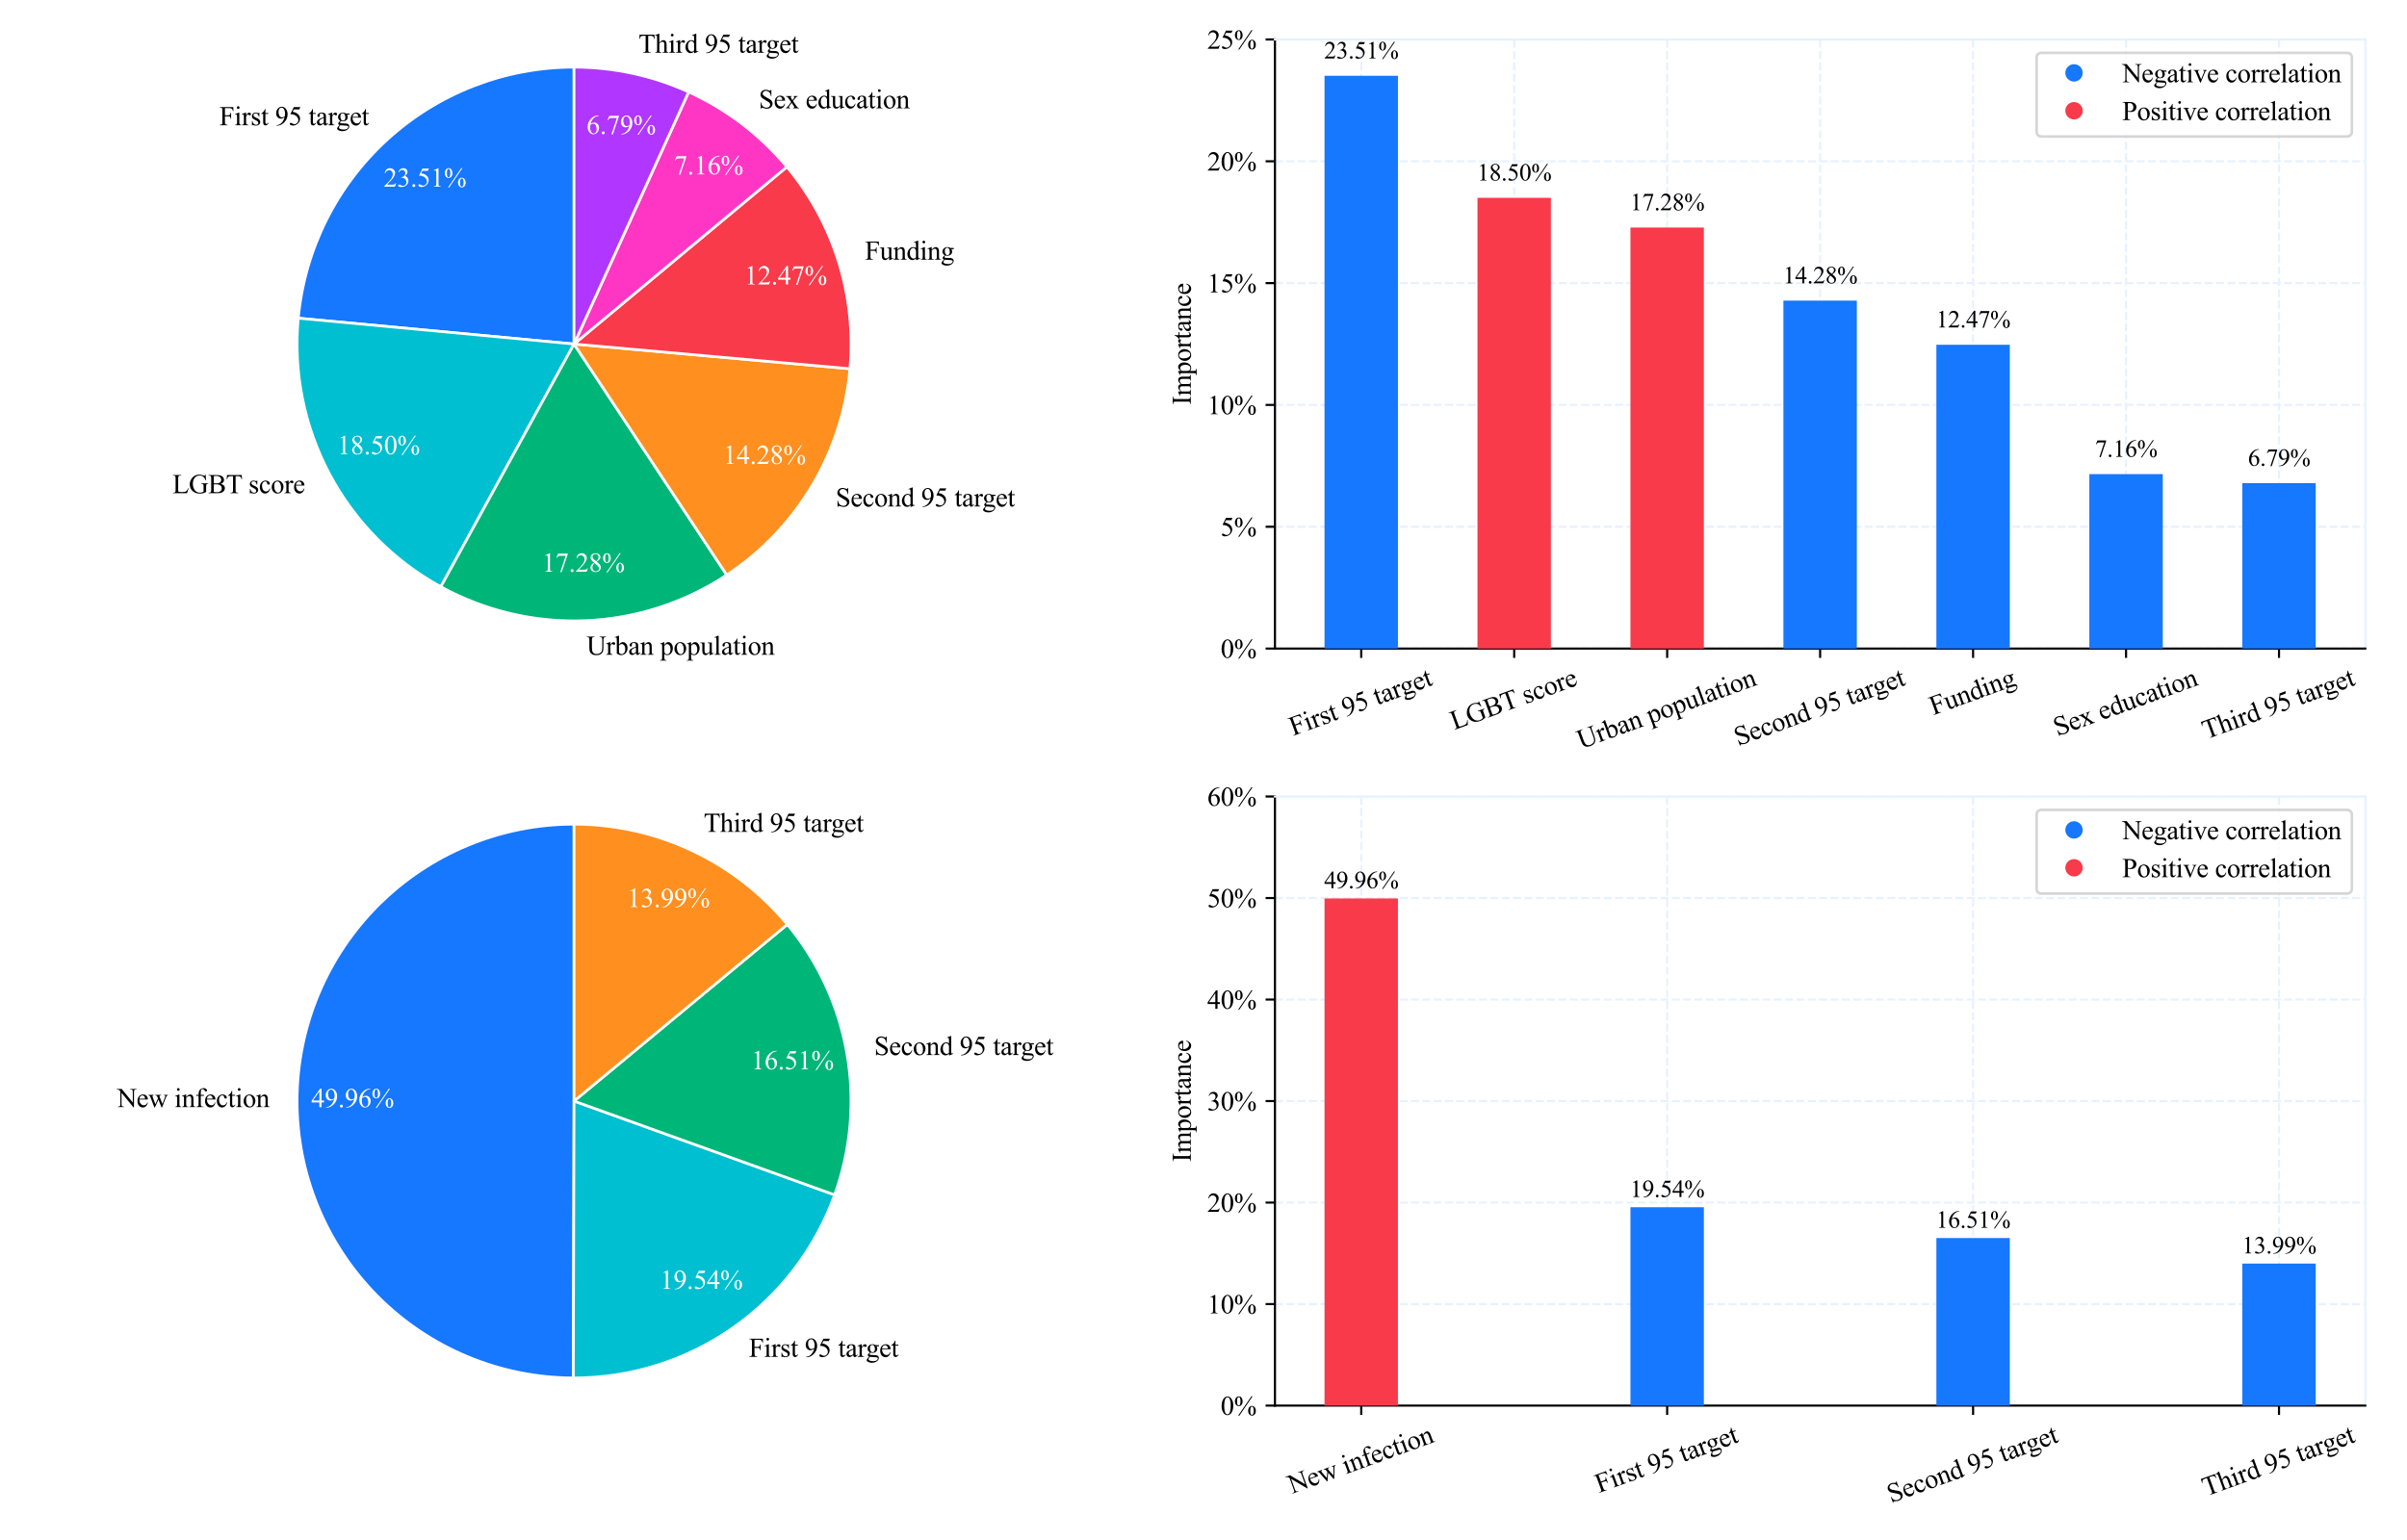<?xml version="1.0" encoding="utf-8" standalone="no"?>
<!DOCTYPE svg PUBLIC "-//W3C//DTD SVG 1.1//EN"
  "http://www.w3.org/Graphics/SVG/1.1/DTD/svg11.dtd">
<svg xmlns:xlink="http://www.w3.org/1999/xlink" width="900pt" height="576pt" viewBox="0 0 900 576" xmlns="http://www.w3.org/2000/svg" version="1.1">
 <defs>
  <style type="text/css">*{stroke-linejoin: round; stroke-linecap: butt}</style>
 </defs>
 <g id="figure_1">
  <g id="patch_1">
   <path d="M 0 576 
L 900 576 
L 900 0 
L 0 0 
z
" style="fill: #ffffff"/>
  </g>
  <g id="axes_1">
   <g id="patch_2">
    <path d="M 214.64 25.115 
C 188.856 25.115 163.98 34.745 144.916 52.105 
C 125.853 69.465 113.944 93.334 111.537 119.005 
L 214.64 128.67 
z
" style="fill: #1677ff; stroke: #ffffff; stroke-linejoin: miter"/>
   </g>
   <g id="patch_3">
    <path d="M 111.537 119.005 
C 109.652 139.12 113.693 159.355 123.162 177.202 
C 132.631 195.05 147.119 209.742 164.833 219.46 
L 214.64 128.67 
z
" style="fill: #00bfd0; stroke: #ffffff; stroke-linejoin: miter"/>
   </g>
   <g id="patch_4">
    <path d="M 164.833 219.46 
C 181.364 228.529 200.062 232.913 218.901 232.137 
C 237.74 231.361 256.014 225.454 271.743 215.057 
L 214.64 128.67 
z
" style="fill: #00b578; stroke: #ffffff; stroke-linejoin: miter"/>
   </g>
   <g id="patch_5">
    <path d="M 271.743 215.057 
C 284.717 206.481 295.593 195.092 303.563 181.738 
C 311.533 168.383 316.392 153.404 317.781 137.914 
L 214.64 128.67 
z
" style="fill: #ff8f1f; stroke: #ffffff; stroke-linejoin: miter"/>
   </g>
   <g id="patch_6">
    <path d="M 317.781 137.914 
C 318.992 124.401 317.536 110.781 313.495 97.829 
C 309.454 84.878 302.908 72.846 294.228 62.418 
L 214.64 128.67 
z
" style="fill: #f93a4a; stroke: #ffffff; stroke-linejoin: miter"/>
   </g>
   <g id="patch_7">
    <path d="M 294.228 62.418 
C 289.255 56.444 283.624 51.049 277.444 46.334 
C 271.263 41.62 264.571 37.616 257.495 34.399 
L 214.64 128.67 
z
" style="fill: #ff36c4; stroke: #ffffff; stroke-linejoin: miter"/>
   </g>
   <g id="patch_8">
    <path d="M 257.495 34.399 
C 250.785 31.349 243.768 29.024 236.564 27.463 
C 229.36 25.902 222.011 25.115 214.64 25.115 
L 214.64 128.67 
z
" style="fill: #b136ff; stroke: #ffffff; stroke-linejoin: miter"/>
   </g>
   <g id="matplotlib.axis_1"/>
   <g id="matplotlib.axis_2"/>
   <g id="text_1">
    <!-- First 95 target -->
    <g transform="translate(82.016 46.841) scale(0.1 -0.1)">
     <defs>
      <path id="TimesNewRomanPSMT-46" d="M 1309 4006 
L 1309 2341 
L 2081 2341 
Q 2347 2341 2470 2458 
Q 2594 2575 2634 2922 
L 2750 2922 
L 2750 1488 
L 2634 1488 
Q 2631 1734 2570 1850 
Q 2509 1966 2401 2023 
Q 2294 2081 2081 2081 
L 1309 2081 
L 1309 750 
Q 1309 428 1350 325 
Q 1381 247 1481 191 
Q 1619 116 1769 116 
L 1922 116 
L 1922 0 
L 103 0 
L 103 116 
L 253 116 
Q 516 116 634 269 
Q 709 369 709 750 
L 709 3488 
Q 709 3809 669 3913 
Q 638 3991 541 4047 
Q 406 4122 253 4122 
L 103 4122 
L 103 4238 
L 3256 4238 
L 3297 3306 
L 3188 3306 
Q 3106 3603 2998 3742 
Q 2891 3881 2733 3943 
Q 2575 4006 2244 4006 
L 1309 4006 
z
" transform="scale(0.016)"/>
      <path id="TimesNewRomanPSMT-69" d="M 928 4444 
Q 1059 4444 1151 4351 
Q 1244 4259 1244 4128 
Q 1244 3997 1151 3903 
Q 1059 3809 928 3809 
Q 797 3809 703 3903 
Q 609 3997 609 4128 
Q 609 4259 701 4351 
Q 794 4444 928 4444 
z
M 1188 2947 
L 1188 647 
Q 1188 378 1227 289 
Q 1266 200 1342 156 
Q 1419 113 1622 113 
L 1622 0 
L 231 0 
L 231 113 
Q 441 113 512 153 
Q 584 194 626 287 
Q 669 381 669 647 
L 669 1750 
Q 669 2216 641 2353 
Q 619 2453 572 2492 
Q 525 2531 444 2531 
Q 356 2531 231 2484 
L 188 2597 
L 1050 2947 
L 1188 2947 
z
" transform="scale(0.016)"/>
      <path id="TimesNewRomanPSMT-72" d="M 1038 2947 
L 1038 2303 
Q 1397 2947 1775 2947 
Q 1947 2947 2059 2842 
Q 2172 2738 2172 2600 
Q 2172 2478 2090 2393 
Q 2009 2309 1897 2309 
Q 1788 2309 1652 2417 
Q 1516 2525 1450 2525 
Q 1394 2525 1328 2463 
Q 1188 2334 1038 2041 
L 1038 669 
Q 1038 431 1097 309 
Q 1138 225 1241 169 
Q 1344 113 1538 113 
L 1538 0 
L 72 0 
L 72 113 
Q 291 113 397 181 
Q 475 231 506 341 
Q 522 394 522 644 
L 522 1753 
Q 522 2253 501 2348 
Q 481 2444 426 2487 
Q 372 2531 291 2531 
Q 194 2531 72 2484 
L 41 2597 
L 906 2947 
L 1038 2947 
z
" transform="scale(0.016)"/>
      <path id="TimesNewRomanPSMT-73" d="M 2050 2947 
L 2050 1972 
L 1947 1972 
Q 1828 2431 1642 2597 
Q 1456 2763 1169 2763 
Q 950 2763 815 2647 
Q 681 2531 681 2391 
Q 681 2216 781 2091 
Q 878 1963 1175 1819 
L 1631 1597 
Q 2266 1288 2266 781 
Q 2266 391 1970 151 
Q 1675 -88 1309 -88 
Q 1047 -88 709 6 
Q 606 38 541 38 
Q 469 38 428 -44 
L 325 -44 
L 325 978 
L 428 978 
Q 516 541 762 319 
Q 1009 97 1316 97 
Q 1531 97 1667 223 
Q 1803 350 1803 528 
Q 1803 744 1651 891 
Q 1500 1038 1047 1263 
Q 594 1488 453 1669 
Q 313 1847 313 2119 
Q 313 2472 555 2709 
Q 797 2947 1181 2947 
Q 1350 2947 1591 2875 
Q 1750 2828 1803 2828 
Q 1853 2828 1881 2850 
Q 1909 2872 1947 2947 
L 2050 2947 
z
" transform="scale(0.016)"/>
      <path id="TimesNewRomanPSMT-74" d="M 1031 3803 
L 1031 2863 
L 1700 2863 
L 1700 2644 
L 1031 2644 
L 1031 788 
Q 1031 509 1111 412 
Q 1191 316 1316 316 
Q 1419 316 1516 380 
Q 1613 444 1666 569 
L 1788 569 
Q 1678 263 1478 108 
Q 1278 -47 1066 -47 
Q 922 -47 784 33 
Q 647 113 581 261 
Q 516 409 516 719 
L 516 2644 
L 63 2644 
L 63 2747 
Q 234 2816 414 2980 
Q 594 3144 734 3369 
Q 806 3488 934 3803 
L 1031 3803 
z
" transform="scale(0.016)"/>
      <path id="TimesNewRomanPSMT-20" transform="scale(0.016)"/>
      <path id="TimesNewRomanPSMT-39" d="M 338 -88 
L 338 28 
Q 744 34 1094 217 
Q 1444 400 1770 856 
Q 2097 1313 2225 1859 
Q 1734 1544 1338 1544 
Q 891 1544 572 1889 
Q 253 2234 253 2806 
Q 253 3363 572 3797 
Q 956 4325 1575 4325 
Q 2097 4325 2469 3894 
Q 2925 3359 2925 2575 
Q 2925 1869 2578 1258 
Q 2231 647 1613 244 
Q 1109 -88 516 -88 
L 338 -88 
z
M 2275 2091 
Q 2331 2497 2331 2741 
Q 2331 3044 2228 3395 
Q 2125 3747 1936 3934 
Q 1747 4122 1506 4122 
Q 1228 4122 1018 3872 
Q 809 3622 809 3128 
Q 809 2469 1088 2097 
Q 1291 1828 1588 1828 
Q 1731 1828 1928 1897 
Q 2125 1966 2275 2091 
z
" transform="scale(0.016)"/>
      <path id="TimesNewRomanPSMT-35" d="M 2778 4238 
L 2534 3706 
L 1259 3706 
L 981 3138 
Q 1809 3016 2294 2522 
Q 2709 2097 2709 1522 
Q 2709 1188 2573 903 
Q 2438 619 2231 419 
Q 2025 219 1772 97 
Q 1413 -75 1034 -75 
Q 653 -75 479 54 
Q 306 184 306 341 
Q 306 428 378 495 
Q 450 563 559 563 
Q 641 563 702 538 
Q 763 513 909 409 
Q 1144 247 1384 247 
Q 1750 247 2026 523 
Q 2303 800 2303 1197 
Q 2303 1581 2056 1914 
Q 1809 2247 1375 2428 
Q 1034 2569 447 2591 
L 1259 4238 
L 2778 4238 
z
" transform="scale(0.016)"/>
      <path id="TimesNewRomanPSMT-61" d="M 1822 413 
Q 1381 72 1269 19 
Q 1100 -59 909 -59 
Q 613 -59 420 144 
Q 228 347 228 678 
Q 228 888 322 1041 
Q 450 1253 767 1440 
Q 1084 1628 1822 1897 
L 1822 2009 
Q 1822 2438 1686 2597 
Q 1550 2756 1291 2756 
Q 1094 2756 978 2650 
Q 859 2544 859 2406 
L 866 2225 
Q 866 2081 792 2003 
Q 719 1925 600 1925 
Q 484 1925 411 2006 
Q 338 2088 338 2228 
Q 338 2497 613 2722 
Q 888 2947 1384 2947 
Q 1766 2947 2009 2819 
Q 2194 2722 2281 2516 
Q 2338 2381 2338 1966 
L 2338 994 
Q 2338 584 2353 492 
Q 2369 400 2405 369 
Q 2441 338 2488 338 
Q 2538 338 2575 359 
Q 2641 400 2828 588 
L 2828 413 
Q 2478 -56 2159 -56 
Q 2006 -56 1915 50 
Q 1825 156 1822 413 
z
M 1822 616 
L 1822 1706 
Q 1350 1519 1213 1441 
Q 966 1303 859 1153 
Q 753 1003 753 825 
Q 753 600 887 451 
Q 1022 303 1197 303 
Q 1434 303 1822 616 
z
" transform="scale(0.016)"/>
      <path id="TimesNewRomanPSMT-67" d="M 966 1044 
Q 703 1172 562 1401 
Q 422 1631 422 1909 
Q 422 2334 742 2640 
Q 1063 2947 1563 2947 
Q 1972 2947 2272 2747 
L 2878 2747 
Q 3013 2747 3034 2739 
Q 3056 2731 3066 2713 
Q 3084 2684 3084 2613 
Q 3084 2531 3069 2500 
Q 3059 2484 3036 2475 
Q 3013 2466 2878 2466 
L 2506 2466 
Q 2681 2241 2681 1891 
Q 2681 1491 2375 1206 
Q 2069 922 1553 922 
Q 1341 922 1119 984 
Q 981 866 932 777 
Q 884 688 884 625 
Q 884 572 936 522 
Q 988 472 1138 450 
Q 1225 438 1575 428 
Q 2219 413 2409 384 
Q 2700 344 2873 169 
Q 3047 -6 3047 -263 
Q 3047 -616 2716 -925 
Q 2228 -1381 1444 -1381 
Q 841 -1381 425 -1109 
Q 191 -953 191 -784 
Q 191 -709 225 -634 
Q 278 -519 444 -313 
Q 466 -284 763 25 
Q 600 122 533 198 
Q 466 275 466 372 
Q 466 481 555 628 
Q 644 775 966 1044 
z
M 1509 2797 
Q 1278 2797 1122 2612 
Q 966 2428 966 2047 
Q 966 1553 1178 1281 
Q 1341 1075 1591 1075 
Q 1828 1075 1981 1253 
Q 2134 1431 2134 1813 
Q 2134 2309 1919 2591 
Q 1759 2797 1509 2797 
z
M 934 0 
Q 788 -159 713 -296 
Q 638 -434 638 -550 
Q 638 -700 819 -813 
Q 1131 -1006 1722 -1006 
Q 2284 -1006 2551 -807 
Q 2819 -609 2819 -384 
Q 2819 -222 2659 -153 
Q 2497 -84 2016 -72 
Q 1313 -53 934 0 
z
" transform="scale(0.016)"/>
      <path id="TimesNewRomanPSMT-65" d="M 681 1784 
Q 678 1147 991 784 
Q 1303 422 1725 422 
Q 2006 422 2214 576 
Q 2422 731 2563 1106 
L 2659 1044 
Q 2594 616 2278 264 
Q 1963 -88 1488 -88 
Q 972 -88 605 314 
Q 238 716 238 1394 
Q 238 2128 614 2539 
Q 991 2950 1559 2950 
Q 2041 2950 2350 2633 
Q 2659 2316 2659 1784 
L 681 1784 
z
M 681 1966 
L 2006 1966 
Q 1991 2241 1941 2353 
Q 1863 2528 1708 2628 
Q 1553 2728 1384 2728 
Q 1125 2728 920 2526 
Q 716 2325 681 1966 
z
" transform="scale(0.016)"/>
     </defs>
     <use xlink:href="#TimesNewRomanPSMT-46"/>
     <use xlink:href="#TimesNewRomanPSMT-69" x="55.615"/>
     <use xlink:href="#TimesNewRomanPSMT-72" x="83.398"/>
     <use xlink:href="#TimesNewRomanPSMT-73" x="116.699"/>
     <use xlink:href="#TimesNewRomanPSMT-74" x="155.615"/>
     <use xlink:href="#TimesNewRomanPSMT-20" x="183.398"/>
     <use xlink:href="#TimesNewRomanPSMT-39" x="208.398"/>
     <use xlink:href="#TimesNewRomanPSMT-35" x="258.398"/>
     <use xlink:href="#TimesNewRomanPSMT-20" x="308.398"/>
     <use xlink:href="#TimesNewRomanPSMT-74" x="333.398"/>
     <use xlink:href="#TimesNewRomanPSMT-61" x="361.182"/>
     <use xlink:href="#TimesNewRomanPSMT-72" x="405.566"/>
     <use xlink:href="#TimesNewRomanPSMT-67" x="437.117"/>
     <use xlink:href="#TimesNewRomanPSMT-65" x="487.117"/>
     <use xlink:href="#TimesNewRomanPSMT-74" x="531.502"/>
    </g>
   </g>
   <g id="text_2">
    <!-- 23.51% -->
    <g style="fill: #ffffff" transform="translate(143.446 69.82) scale(0.1 -0.1)">
     <defs>
      <path id="TimesNewRomanPSMT-32" d="M 2934 816 
L 2638 0 
L 138 0 
L 138 116 
Q 1241 1122 1691 1759 
Q 2141 2397 2141 2925 
Q 2141 3328 1894 3587 
Q 1647 3847 1303 3847 
Q 991 3847 742 3664 
Q 494 3481 375 3128 
L 259 3128 
Q 338 3706 661 4015 
Q 984 4325 1469 4325 
Q 1984 4325 2329 3994 
Q 2675 3663 2675 3213 
Q 2675 2891 2525 2569 
Q 2294 2063 1775 1497 
Q 997 647 803 472 
L 1909 472 
Q 2247 472 2383 497 
Q 2519 522 2628 598 
Q 2738 675 2819 816 
L 2934 816 
z
" transform="scale(0.016)"/>
      <path id="TimesNewRomanPSMT-33" d="M 325 3431 
Q 506 3859 782 4092 
Q 1059 4325 1472 4325 
Q 1981 4325 2253 3994 
Q 2459 3747 2459 3466 
Q 2459 3003 1878 2509 
Q 2269 2356 2469 2072 
Q 2669 1788 2669 1403 
Q 2669 853 2319 450 
Q 1863 -75 997 -75 
Q 569 -75 414 31 
Q 259 138 259 259 
Q 259 350 332 419 
Q 406 488 509 488 
Q 588 488 669 463 
Q 722 447 909 348 
Q 1097 250 1169 231 
Q 1284 197 1416 197 
Q 1734 197 1970 444 
Q 2206 691 2206 1028 
Q 2206 1275 2097 1509 
Q 2016 1684 1919 1775 
Q 1784 1900 1550 2001 
Q 1316 2103 1072 2103 
L 972 2103 
L 972 2197 
Q 1219 2228 1467 2375 
Q 1716 2522 1828 2728 
Q 1941 2934 1941 3181 
Q 1941 3503 1739 3701 
Q 1538 3900 1238 3900 
Q 753 3900 428 3381 
L 325 3431 
z
" transform="scale(0.016)"/>
      <path id="TimesNewRomanPSMT-2e" d="M 800 606 
Q 947 606 1047 504 
Q 1147 403 1147 259 
Q 1147 116 1045 14 
Q 944 -88 800 -88 
Q 656 -88 554 14 
Q 453 116 453 259 
Q 453 406 554 506 
Q 656 606 800 606 
z
" transform="scale(0.016)"/>
      <path id="TimesNewRomanPSMT-31" d="M 750 3822 
L 1781 4325 
L 1884 4325 
L 1884 747 
Q 1884 391 1914 303 
Q 1944 216 2037 169 
Q 2131 122 2419 116 
L 2419 0 
L 825 0 
L 825 116 
Q 1125 122 1212 167 
Q 1300 213 1334 289 
Q 1369 366 1369 747 
L 1369 3034 
Q 1369 3497 1338 3628 
Q 1316 3728 1258 3775 
Q 1200 3822 1119 3822 
Q 1003 3822 797 3725 
L 750 3822 
z
" transform="scale(0.016)"/>
      <path id="TimesNewRomanPSMT-25" d="M 4350 4334 
L 1263 -175 
L 984 -175 
L 4072 4334 
L 4350 4334 
z
M 1138 4334 
Q 1559 4334 1792 3984 
Q 2025 3634 2025 3181 
Q 2025 2638 1762 2341 
Q 1500 2044 1131 2044 
Q 884 2044 678 2180 
Q 472 2316 348 2584 
Q 225 2853 225 3181 
Q 225 3509 350 3786 
Q 475 4063 692 4198 
Q 909 4334 1138 4334 
z
M 1128 4159 
Q 969 4159 845 3971 
Q 722 3784 722 3184 
Q 722 2750 791 2522 
Q 844 2350 956 2256 
Q 1022 2200 1119 2200 
Q 1269 2200 1375 2363 
Q 1531 2603 1531 3166 
Q 1531 3759 1378 4000 
Q 1278 4159 1128 4159 
z
M 4206 2103 
Q 4428 2103 4648 1962 
Q 4869 1822 4989 1553 
Q 5109 1284 5109 963 
Q 5109 409 4843 117 
Q 4578 -175 4216 -175 
Q 3988 -175 3773 -34 
Q 3559 106 3436 367 
Q 3313 628 3313 963 
Q 3313 1291 3436 1562 
Q 3559 1834 3773 1968 
Q 3988 2103 4206 2103 
z
M 4209 1938 
Q 4059 1938 3950 1769 
Q 3809 1550 3809 941 
Q 3809 381 3953 159 
Q 4059 0 4209 0 
Q 4353 0 4466 172 
Q 4616 400 4616 956 
Q 4616 1544 4466 1778 
Q 4363 1938 4209 1938 
z
" transform="scale(0.016)"/>
     </defs>
     <use xlink:href="#TimesNewRomanPSMT-32"/>
     <use xlink:href="#TimesNewRomanPSMT-33" x="50"/>
     <use xlink:href="#TimesNewRomanPSMT-2e" x="100"/>
     <use xlink:href="#TimesNewRomanPSMT-35" x="125"/>
     <use xlink:href="#TimesNewRomanPSMT-31" x="175"/>
     <use xlink:href="#TimesNewRomanPSMT-25" x="225"/>
    </g>
   </g>
   <g id="text_3">
    <!-- LGBT score -->
    <g transform="translate(64.482 184.458) scale(0.1 -0.1)">
     <defs>
      <path id="TimesNewRomanPSMT-4c" d="M 3669 1172 
L 3772 1150 
L 3409 0 
L 128 0 
L 128 116 
L 288 116 
Q 556 116 672 291 
Q 738 391 738 753 
L 738 3488 
Q 738 3884 650 3984 
Q 528 4122 288 4122 
L 128 4122 
L 128 4238 
L 2047 4238 
L 2047 4122 
Q 1709 4125 1573 4059 
Q 1438 3994 1388 3894 
Q 1338 3794 1338 3416 
L 1338 753 
Q 1338 494 1388 397 
Q 1425 331 1503 300 
Q 1581 269 1991 269 
L 2300 269 
Q 2788 269 2984 341 
Q 3181 413 3343 595 
Q 3506 778 3669 1172 
z
" transform="scale(0.016)"/>
      <path id="TimesNewRomanPSMT-47" d="M 3928 4334 
L 4038 2997 
L 3928 2997 
Q 3763 3497 3500 3750 
Q 3122 4116 2528 4116 
Q 1719 4116 1297 3475 
Q 944 2934 944 2188 
Q 944 1581 1178 1081 
Q 1413 581 1792 348 
Q 2172 116 2572 116 
Q 2806 116 3025 175 
Q 3244 234 3447 350 
L 3447 1575 
Q 3447 1894 3398 1992 
Q 3350 2091 3248 2142 
Q 3147 2194 2891 2194 
L 2891 2313 
L 4531 2313 
L 4531 2194 
L 4453 2194 
Q 4209 2194 4119 2031 
Q 4056 1916 4056 1575 
L 4056 278 
Q 3697 84 3347 -6 
Q 2997 -97 2569 -97 
Q 1341 -97 703 691 
Q 225 1281 225 2053 
Q 225 2613 494 3125 
Q 813 3734 1369 4063 
Q 1834 4334 2469 4334 
Q 2700 4334 2889 4296 
Q 3078 4259 3425 4131 
Q 3600 4066 3659 4066 
Q 3719 4066 3761 4120 
Q 3803 4175 3813 4334 
L 3928 4334 
z
" transform="scale(0.016)"/>
      <path id="TimesNewRomanPSMT-42" d="M 2956 2163 
Q 3397 2069 3616 1863 
Q 3919 1575 3919 1159 
Q 3919 844 3719 555 
Q 3519 266 3170 133 
Q 2822 0 2106 0 
L 106 0 
L 106 116 
L 266 116 
Q 531 116 647 284 
Q 719 394 719 750 
L 719 3488 
Q 719 3881 628 3984 
Q 506 4122 266 4122 
L 106 4122 
L 106 4238 
L 1938 4238 
Q 2450 4238 2759 4163 
Q 3228 4050 3475 3764 
Q 3722 3478 3722 3106 
Q 3722 2788 3528 2536 
Q 3334 2284 2956 2163 
z
M 1319 2331 
Q 1434 2309 1582 2298 
Q 1731 2288 1909 2288 
Q 2366 2288 2595 2386 
Q 2825 2484 2947 2687 
Q 3069 2891 3069 3131 
Q 3069 3503 2766 3765 
Q 2463 4028 1881 4028 
Q 1569 4028 1319 3959 
L 1319 2331 
z
M 1319 306 
Q 1681 222 2034 222 
Q 2600 222 2897 476 
Q 3194 731 3194 1106 
Q 3194 1353 3059 1581 
Q 2925 1809 2622 1940 
Q 2319 2072 1872 2072 
Q 1678 2072 1540 2065 
Q 1403 2059 1319 2044 
L 1319 306 
z
" transform="scale(0.016)"/>
      <path id="TimesNewRomanPSMT-54" d="M 3703 4238 
L 3750 3244 
L 3631 3244 
Q 3597 3506 3538 3619 
Q 3441 3800 3280 3886 
Q 3119 3972 2856 3972 
L 2259 3972 
L 2259 734 
Q 2259 344 2344 247 
Q 2463 116 2709 116 
L 2856 116 
L 2856 0 
L 1059 0 
L 1059 116 
L 1209 116 
Q 1478 116 1591 278 
Q 1659 378 1659 734 
L 1659 3972 
L 1150 3972 
Q 853 3972 728 3928 
Q 566 3869 450 3700 
Q 334 3531 313 3244 
L 194 3244 
L 244 4238 
L 3703 4238 
z
" transform="scale(0.016)"/>
      <path id="TimesNewRomanPSMT-63" d="M 2631 1088 
Q 2516 522 2178 217 
Q 1841 -88 1431 -88 
Q 944 -88 581 321 
Q 219 731 219 1428 
Q 219 2103 620 2525 
Q 1022 2947 1584 2947 
Q 2006 2947 2278 2723 
Q 2550 2500 2550 2259 
Q 2550 2141 2473 2067 
Q 2397 1994 2259 1994 
Q 2075 1994 1981 2113 
Q 1928 2178 1911 2362 
Q 1894 2547 1784 2644 
Q 1675 2738 1481 2738 
Q 1169 2738 978 2506 
Q 725 2200 725 1697 
Q 725 1184 976 792 
Q 1228 400 1656 400 
Q 1963 400 2206 609 
Q 2378 753 2541 1131 
L 2631 1088 
z
" transform="scale(0.016)"/>
      <path id="TimesNewRomanPSMT-6f" d="M 1600 2947 
Q 2250 2947 2644 2453 
Q 2978 2031 2978 1484 
Q 2978 1100 2793 706 
Q 2609 313 2286 112 
Q 1963 -88 1566 -88 
Q 919 -88 538 428 
Q 216 863 216 1403 
Q 216 1797 411 2186 
Q 606 2575 925 2761 
Q 1244 2947 1600 2947 
z
M 1503 2744 
Q 1338 2744 1170 2645 
Q 1003 2547 900 2300 
Q 797 2053 797 1666 
Q 797 1041 1045 587 
Q 1294 134 1700 134 
Q 2003 134 2200 384 
Q 2397 634 2397 1244 
Q 2397 2006 2069 2444 
Q 1847 2744 1503 2744 
z
" transform="scale(0.016)"/>
     </defs>
     <use xlink:href="#TimesNewRomanPSMT-4c"/>
     <use xlink:href="#TimesNewRomanPSMT-47" x="61.084"/>
     <use xlink:href="#TimesNewRomanPSMT-42" x="133.301"/>
     <use xlink:href="#TimesNewRomanPSMT-54" x="200"/>
     <use xlink:href="#TimesNewRomanPSMT-20" x="259.334"/>
     <use xlink:href="#TimesNewRomanPSMT-73" x="284.334"/>
     <use xlink:href="#TimesNewRomanPSMT-63" x="323.25"/>
     <use xlink:href="#TimesNewRomanPSMT-6f" x="367.635"/>
     <use xlink:href="#TimesNewRomanPSMT-72" x="417.635"/>
     <use xlink:href="#TimesNewRomanPSMT-65" x="450.936"/>
    </g>
   </g>
   <g id="text_4">
    <!-- 18.50% -->
    <g style="fill: #ffffff" transform="translate(126.043 169.898) scale(0.1 -0.1)">
     <defs>
      <path id="TimesNewRomanPSMT-38" d="M 1228 2134 
Q 725 2547 579 2797 
Q 434 3047 434 3316 
Q 434 3728 753 4026 
Q 1072 4325 1600 4325 
Q 2113 4325 2425 4047 
Q 2738 3769 2738 3413 
Q 2738 3175 2569 2928 
Q 2400 2681 1866 2347 
Q 2416 1922 2594 1678 
Q 2831 1359 2831 1006 
Q 2831 559 2490 242 
Q 2150 -75 1597 -75 
Q 994 -75 656 303 
Q 388 606 388 966 
Q 388 1247 577 1523 
Q 766 1800 1228 2134 
z
M 1719 2469 
Q 2094 2806 2194 3001 
Q 2294 3197 2294 3444 
Q 2294 3772 2109 3958 
Q 1925 4144 1606 4144 
Q 1288 4144 1088 3959 
Q 888 3775 888 3528 
Q 888 3366 970 3203 
Q 1053 3041 1206 2894 
L 1719 2469 
z
M 1375 2016 
Q 1116 1797 991 1539 
Q 866 1281 866 981 
Q 866 578 1086 336 
Q 1306 94 1647 94 
Q 1984 94 2187 284 
Q 2391 475 2391 747 
Q 2391 972 2272 1150 
Q 2050 1481 1375 2016 
z
" transform="scale(0.016)"/>
      <path id="TimesNewRomanPSMT-30" d="M 231 2094 
Q 231 2819 450 3342 
Q 669 3866 1031 4122 
Q 1313 4325 1613 4325 
Q 2100 4325 2488 3828 
Q 2972 3213 2972 2159 
Q 2972 1422 2759 906 
Q 2547 391 2217 158 
Q 1888 -75 1581 -75 
Q 975 -75 572 641 
Q 231 1244 231 2094 
z
M 844 2016 
Q 844 1141 1059 588 
Q 1238 122 1591 122 
Q 1759 122 1940 273 
Q 2122 425 2216 781 
Q 2359 1319 2359 2297 
Q 2359 3022 2209 3506 
Q 2097 3866 1919 4016 
Q 1791 4119 1609 4119 
Q 1397 4119 1231 3928 
Q 1006 3669 925 3112 
Q 844 2556 844 2016 
z
" transform="scale(0.016)"/>
     </defs>
     <use xlink:href="#TimesNewRomanPSMT-31"/>
     <use xlink:href="#TimesNewRomanPSMT-38" x="50"/>
     <use xlink:href="#TimesNewRomanPSMT-2e" x="100"/>
     <use xlink:href="#TimesNewRomanPSMT-35" x="125"/>
     <use xlink:href="#TimesNewRomanPSMT-30" x="175"/>
     <use xlink:href="#TimesNewRomanPSMT-25" x="225"/>
    </g>
   </g>
   <g id="text_5">
    <!-- Urban population -->
    <g transform="translate(219.327 244.886) scale(0.1 -0.1)">
     <defs>
      <path id="TimesNewRomanPSMT-55" d="M 3053 4122 
L 3053 4238 
L 4553 4238 
L 4553 4122 
L 4394 4122 
Q 4144 4122 4009 3913 
Q 3944 3816 3944 3463 
L 3944 1744 
Q 3944 1106 3817 754 
Q 3691 403 3320 151 
Q 2950 -100 2313 -100 
Q 1619 -100 1259 140 
Q 900 381 750 788 
Q 650 1066 650 1831 
L 650 3488 
Q 650 3878 542 4000 
Q 434 4122 194 4122 
L 34 4122 
L 34 4238 
L 1866 4238 
L 1866 4122 
L 1703 4122 
Q 1441 4122 1328 3956 
Q 1250 3844 1250 3488 
L 1250 1641 
Q 1250 1394 1295 1075 
Q 1341 756 1459 578 
Q 1578 400 1801 284 
Q 2025 169 2350 169 
Q 2766 169 3094 350 
Q 3422 531 3542 814 
Q 3663 1097 3663 1772 
L 3663 3488 
Q 3663 3884 3575 3984 
Q 3453 4122 3213 4122 
L 3053 4122 
z
" transform="scale(0.016)"/>
      <path id="TimesNewRomanPSMT-62" d="M 984 2369 
Q 1400 2947 1881 2947 
Q 2322 2947 2650 2570 
Q 2978 2194 2978 1541 
Q 2978 778 2472 313 
Q 2038 -88 1503 -88 
Q 1253 -88 995 3 
Q 738 94 469 275 
L 469 3241 
Q 469 3728 445 3840 
Q 422 3953 372 3993 
Q 322 4034 247 4034 
Q 159 4034 28 3984 
L -16 4094 
L 844 4444 
L 984 4444 
L 984 2369 
z
M 984 2169 
L 984 456 
Q 1144 300 1314 220 
Q 1484 141 1663 141 
Q 1947 141 2192 453 
Q 2438 766 2438 1363 
Q 2438 1913 2192 2208 
Q 1947 2503 1634 2503 
Q 1469 2503 1303 2419 
Q 1178 2356 984 2169 
z
" transform="scale(0.016)"/>
      <path id="TimesNewRomanPSMT-6e" d="M 1034 2341 
Q 1538 2947 1994 2947 
Q 2228 2947 2397 2830 
Q 2566 2713 2666 2444 
Q 2734 2256 2734 1869 
L 2734 647 
Q 2734 375 2778 278 
Q 2813 200 2889 156 
Q 2966 113 3172 113 
L 3172 0 
L 1756 0 
L 1756 113 
L 1816 113 
Q 2016 113 2095 173 
Q 2175 234 2206 353 
Q 2219 400 2219 647 
L 2219 1819 
Q 2219 2209 2117 2386 
Q 2016 2563 1775 2563 
Q 1403 2563 1034 2156 
L 1034 647 
Q 1034 356 1069 288 
Q 1113 197 1189 155 
Q 1266 113 1500 113 
L 1500 0 
L 84 0 
L 84 113 
L 147 113 
Q 366 113 442 223 
Q 519 334 519 647 
L 519 1709 
Q 519 2225 495 2337 
Q 472 2450 423 2490 
Q 375 2531 294 2531 
Q 206 2531 84 2484 
L 38 2597 
L 900 2947 
L 1034 2947 
L 1034 2341 
z
" transform="scale(0.016)"/>
      <path id="TimesNewRomanPSMT-70" d="M -6 2578 
L 875 2934 
L 994 2934 
L 994 2266 
Q 1216 2644 1439 2795 
Q 1663 2947 1909 2947 
Q 2341 2947 2628 2609 
Q 2981 2197 2981 1534 
Q 2981 794 2556 309 
Q 2206 -88 1675 -88 
Q 1444 -88 1275 -22 
Q 1150 25 994 166 
L 994 -706 
Q 994 -1000 1030 -1079 
Q 1066 -1159 1155 -1206 
Q 1244 -1253 1478 -1253 
L 1478 -1369 
L -22 -1369 
L -22 -1253 
L 56 -1253 
Q 228 -1256 350 -1188 
Q 409 -1153 442 -1076 
Q 475 -1000 475 -688 
L 475 2019 
Q 475 2297 450 2372 
Q 425 2447 370 2484 
Q 316 2522 222 2522 
Q 147 2522 31 2478 
L -6 2578 
z
M 994 2081 
L 994 1013 
Q 994 666 1022 556 
Q 1066 375 1236 237 
Q 1406 100 1666 100 
Q 1978 100 2172 344 
Q 2425 663 2425 1241 
Q 2425 1897 2138 2250 
Q 1938 2494 1663 2494 
Q 1513 2494 1366 2419 
Q 1253 2363 994 2081 
z
" transform="scale(0.016)"/>
      <path id="TimesNewRomanPSMT-75" d="M 2709 2863 
L 2709 1128 
Q 2709 631 2732 520 
Q 2756 409 2807 365 
Q 2859 322 2928 322 
Q 3025 322 3147 375 
L 3191 266 
L 2334 -88 
L 2194 -88 
L 2194 519 
Q 1825 119 1631 15 
Q 1438 -88 1222 -88 
Q 981 -88 804 51 
Q 628 191 559 409 
Q 491 628 491 1028 
L 491 2306 
Q 491 2509 447 2587 
Q 403 2666 317 2708 
Q 231 2750 6 2747 
L 6 2863 
L 1009 2863 
L 1009 947 
Q 1009 547 1148 422 
Q 1288 297 1484 297 
Q 1619 297 1789 381 
Q 1959 466 2194 703 
L 2194 2325 
Q 2194 2569 2105 2655 
Q 2016 2741 1734 2747 
L 1734 2863 
L 2709 2863 
z
" transform="scale(0.016)"/>
      <path id="TimesNewRomanPSMT-6c" d="M 1184 4444 
L 1184 647 
Q 1184 378 1223 290 
Q 1263 203 1344 158 
Q 1425 113 1647 113 
L 1647 0 
L 244 0 
L 244 113 
Q 441 113 512 153 
Q 584 194 625 287 
Q 666 381 666 647 
L 666 3247 
Q 666 3731 644 3842 
Q 622 3953 573 3993 
Q 525 4034 450 4034 
Q 369 4034 244 3984 
L 191 4094 
L 1044 4444 
L 1184 4444 
z
" transform="scale(0.016)"/>
     </defs>
     <use xlink:href="#TimesNewRomanPSMT-55"/>
     <use xlink:href="#TimesNewRomanPSMT-72" x="72.217"/>
     <use xlink:href="#TimesNewRomanPSMT-62" x="105.518"/>
     <use xlink:href="#TimesNewRomanPSMT-61" x="155.518"/>
     <use xlink:href="#TimesNewRomanPSMT-6e" x="199.902"/>
     <use xlink:href="#TimesNewRomanPSMT-20" x="249.902"/>
     <use xlink:href="#TimesNewRomanPSMT-70" x="274.902"/>
     <use xlink:href="#TimesNewRomanPSMT-6f" x="324.902"/>
     <use xlink:href="#TimesNewRomanPSMT-70" x="374.902"/>
     <use xlink:href="#TimesNewRomanPSMT-75" x="424.902"/>
     <use xlink:href="#TimesNewRomanPSMT-6c" x="474.902"/>
     <use xlink:href="#TimesNewRomanPSMT-61" x="502.686"/>
     <use xlink:href="#TimesNewRomanPSMT-74" x="547.07"/>
     <use xlink:href="#TimesNewRomanPSMT-69" x="574.854"/>
     <use xlink:href="#TimesNewRomanPSMT-6f" x="602.637"/>
     <use xlink:href="#TimesNewRomanPSMT-6e" x="652.637"/>
    </g>
   </g>
   <g id="text_6">
    <!-- 17.28% -->
    <g style="fill: #ffffff" transform="translate(202.634 213.846) scale(0.1 -0.1)">
     <defs>
      <path id="TimesNewRomanPSMT-37" d="M 644 4238 
L 2916 4238 
L 2916 4119 
L 1503 -88 
L 1153 -88 
L 2419 3728 
L 1253 3728 
Q 900 3728 750 3644 
Q 488 3500 328 3200 
L 238 3234 
L 644 4238 
z
" transform="scale(0.016)"/>
     </defs>
     <use xlink:href="#TimesNewRomanPSMT-31"/>
     <use xlink:href="#TimesNewRomanPSMT-37" x="50"/>
     <use xlink:href="#TimesNewRomanPSMT-2e" x="100"/>
     <use xlink:href="#TimesNewRomanPSMT-32" x="125"/>
     <use xlink:href="#TimesNewRomanPSMT-38" x="175"/>
     <use xlink:href="#TimesNewRomanPSMT-25" x="225"/>
    </g>
   </g>
   <g id="text_7">
    <!-- Second 95 target -->
    <g transform="translate(312.455 189.438) scale(0.1 -0.1)">
     <defs>
      <path id="TimesNewRomanPSMT-53" d="M 2934 4334 
L 2934 2869 
L 2819 2869 
Q 2763 3291 2617 3541 
Q 2472 3791 2203 3937 
Q 1934 4084 1647 4084 
Q 1322 4084 1109 3886 
Q 897 3688 897 3434 
Q 897 3241 1031 3081 
Q 1225 2847 1953 2456 
Q 2547 2138 2764 1967 
Q 2981 1797 3098 1565 
Q 3216 1334 3216 1081 
Q 3216 600 2842 251 
Q 2469 -97 1881 -97 
Q 1697 -97 1534 -69 
Q 1438 -53 1133 45 
Q 828 144 747 144 
Q 669 144 623 97 
Q 578 50 556 -97 
L 441 -97 
L 441 1356 
L 556 1356 
Q 638 900 775 673 
Q 913 447 1195 297 
Q 1478 147 1816 147 
Q 2206 147 2432 353 
Q 2659 559 2659 841 
Q 2659 997 2573 1156 
Q 2488 1316 2306 1453 
Q 2184 1547 1640 1851 
Q 1097 2156 867 2337 
Q 638 2519 519 2737 
Q 400 2956 400 3219 
Q 400 3675 750 4004 
Q 1100 4334 1641 4334 
Q 1978 4334 2356 4169 
Q 2531 4091 2603 4091 
Q 2684 4091 2736 4139 
Q 2788 4188 2819 4334 
L 2934 4334 
z
" transform="scale(0.016)"/>
      <path id="TimesNewRomanPSMT-64" d="M 2222 322 
Q 2013 103 1813 7 
Q 1613 -88 1381 -88 
Q 913 -88 563 304 
Q 213 697 213 1313 
Q 213 1928 600 2439 
Q 988 2950 1597 2950 
Q 1975 2950 2222 2709 
L 2222 3238 
Q 2222 3728 2198 3840 
Q 2175 3953 2125 3993 
Q 2075 4034 2000 4034 
Q 1919 4034 1784 3984 
L 1744 4094 
L 2597 4444 
L 2738 4444 
L 2738 1134 
Q 2738 631 2761 520 
Q 2784 409 2836 365 
Q 2888 322 2956 322 
Q 3041 322 3181 375 
L 3216 266 
L 2366 -88 
L 2222 -88 
L 2222 322 
z
M 2222 541 
L 2222 2016 
Q 2203 2228 2109 2403 
Q 2016 2578 1861 2667 
Q 1706 2756 1559 2756 
Q 1284 2756 1069 2509 
Q 784 2184 784 1559 
Q 784 928 1059 592 
Q 1334 256 1672 256 
Q 1956 256 2222 541 
z
" transform="scale(0.016)"/>
     </defs>
     <use xlink:href="#TimesNewRomanPSMT-53"/>
     <use xlink:href="#TimesNewRomanPSMT-65" x="55.615"/>
     <use xlink:href="#TimesNewRomanPSMT-63" x="100"/>
     <use xlink:href="#TimesNewRomanPSMT-6f" x="144.385"/>
     <use xlink:href="#TimesNewRomanPSMT-6e" x="194.385"/>
     <use xlink:href="#TimesNewRomanPSMT-64" x="244.385"/>
     <use xlink:href="#TimesNewRomanPSMT-20" x="294.385"/>
     <use xlink:href="#TimesNewRomanPSMT-39" x="319.385"/>
     <use xlink:href="#TimesNewRomanPSMT-35" x="369.385"/>
     <use xlink:href="#TimesNewRomanPSMT-20" x="419.385"/>
     <use xlink:href="#TimesNewRomanPSMT-74" x="444.385"/>
     <use xlink:href="#TimesNewRomanPSMT-61" x="472.168"/>
     <use xlink:href="#TimesNewRomanPSMT-72" x="516.553"/>
     <use xlink:href="#TimesNewRomanPSMT-67" x="548.104"/>
     <use xlink:href="#TimesNewRomanPSMT-65" x="598.104"/>
     <use xlink:href="#TimesNewRomanPSMT-74" x="642.488"/>
    </g>
   </g>
   <g id="text_8">
    <!-- 14.28% -->
    <g style="fill: #ffffff" transform="translate(270.363 173.527) scale(0.1 -0.1)">
     <defs>
      <path id="TimesNewRomanPSMT-34" d="M 2978 1563 
L 2978 1119 
L 2409 1119 
L 2409 0 
L 1894 0 
L 1894 1119 
L 100 1119 
L 100 1519 
L 2066 4325 
L 2409 4325 
L 2409 1563 
L 2978 1563 
z
M 1894 1563 
L 1894 3666 
L 406 1563 
L 1894 1563 
z
" transform="scale(0.016)"/>
     </defs>
     <use xlink:href="#TimesNewRomanPSMT-31"/>
     <use xlink:href="#TimesNewRomanPSMT-34" x="50"/>
     <use xlink:href="#TimesNewRomanPSMT-2e" x="100"/>
     <use xlink:href="#TimesNewRomanPSMT-32" x="125"/>
     <use xlink:href="#TimesNewRomanPSMT-38" x="175"/>
     <use xlink:href="#TimesNewRomanPSMT-25" x="225"/>
    </g>
   </g>
   <g id="text_9">
    <!-- Funding -->
    <g transform="translate(323.381 97.138) scale(0.1 -0.1)">
     <use xlink:href="#TimesNewRomanPSMT-46"/>
     <use xlink:href="#TimesNewRomanPSMT-75" x="55.615"/>
     <use xlink:href="#TimesNewRomanPSMT-6e" x="105.615"/>
     <use xlink:href="#TimesNewRomanPSMT-64" x="155.615"/>
     <use xlink:href="#TimesNewRomanPSMT-69" x="205.615"/>
     <use xlink:href="#TimesNewRomanPSMT-6e" x="233.398"/>
     <use xlink:href="#TimesNewRomanPSMT-67" x="283.398"/>
    </g>
   </g>
   <g id="text_10">
    <!-- 12.47% -->
    <g style="fill: #ffffff" transform="translate(278.309 106.4) scale(0.1 -0.1)">
     <use xlink:href="#TimesNewRomanPSMT-31"/>
     <use xlink:href="#TimesNewRomanPSMT-32" x="50"/>
     <use xlink:href="#TimesNewRomanPSMT-2e" x="100"/>
     <use xlink:href="#TimesNewRomanPSMT-34" x="125"/>
     <use xlink:href="#TimesNewRomanPSMT-37" x="175"/>
     <use xlink:href="#TimesNewRomanPSMT-25" x="225"/>
    </g>
   </g>
   <g id="text_11">
    <!-- Sex education -->
    <g transform="translate(283.724 40.503) scale(0.1 -0.1)">
     <defs>
      <path id="TimesNewRomanPSMT-78" d="M 84 2863 
L 1431 2863 
L 1431 2747 
Q 1303 2747 1251 2703 
Q 1200 2659 1200 2588 
Q 1200 2513 1309 2356 
Q 1344 2306 1413 2200 
L 1616 1875 
L 1850 2200 
Q 2075 2509 2075 2591 
Q 2075 2656 2022 2701 
Q 1969 2747 1850 2747 
L 1850 2863 
L 2819 2863 
L 2819 2747 
Q 2666 2738 2553 2663 
Q 2400 2556 2134 2200 
L 1744 1678 
L 2456 653 
Q 2719 275 2831 198 
Q 2944 122 3122 113 
L 3122 0 
L 1772 0 
L 1772 113 
Q 1913 113 1991 175 
Q 2050 219 2050 291 
Q 2050 363 1850 653 
L 1431 1266 
L 972 653 
Q 759 369 759 316 
Q 759 241 829 180 
Q 900 119 1041 113 
L 1041 0 
L 106 0 
L 106 113 
Q 219 128 303 191 
Q 422 281 703 653 
L 1303 1450 
L 759 2238 
Q 528 2575 401 2661 
Q 275 2747 84 2747 
L 84 2863 
z
" transform="scale(0.016)"/>
     </defs>
     <use xlink:href="#TimesNewRomanPSMT-53"/>
     <use xlink:href="#TimesNewRomanPSMT-65" x="55.615"/>
     <use xlink:href="#TimesNewRomanPSMT-78" x="100"/>
     <use xlink:href="#TimesNewRomanPSMT-20" x="150"/>
     <use xlink:href="#TimesNewRomanPSMT-65" x="175"/>
     <use xlink:href="#TimesNewRomanPSMT-64" x="219.385"/>
     <use xlink:href="#TimesNewRomanPSMT-75" x="269.385"/>
     <use xlink:href="#TimesNewRomanPSMT-63" x="319.385"/>
     <use xlink:href="#TimesNewRomanPSMT-61" x="363.77"/>
     <use xlink:href="#TimesNewRomanPSMT-74" x="408.154"/>
     <use xlink:href="#TimesNewRomanPSMT-69" x="435.938"/>
     <use xlink:href="#TimesNewRomanPSMT-6f" x="463.721"/>
     <use xlink:href="#TimesNewRomanPSMT-6e" x="513.721"/>
    </g>
   </g>
   <g id="text_12">
    <!-- 7.16% -->
    <g style="fill: #ffffff" transform="translate(251.968 65.204) scale(0.1 -0.1)">
     <defs>
      <path id="TimesNewRomanPSMT-36" d="M 2869 4325 
L 2869 4209 
Q 2456 4169 2195 4045 
Q 1934 3922 1679 3669 
Q 1425 3416 1258 3105 
Q 1091 2794 978 2366 
Q 1428 2675 1881 2675 
Q 2316 2675 2634 2325 
Q 2953 1975 2953 1425 
Q 2953 894 2631 456 
Q 2244 -75 1606 -75 
Q 1172 -75 869 213 
Q 275 772 275 1663 
Q 275 2231 503 2743 
Q 731 3256 1154 3653 
Q 1578 4050 1965 4187 
Q 2353 4325 2688 4325 
L 2869 4325 
z
M 925 2138 
Q 869 1716 869 1456 
Q 869 1156 980 804 
Q 1091 453 1309 247 
Q 1469 100 1697 100 
Q 1969 100 2183 356 
Q 2397 613 2397 1088 
Q 2397 1622 2184 2012 
Q 1972 2403 1581 2403 
Q 1463 2403 1327 2353 
Q 1191 2303 925 2138 
z
" transform="scale(0.016)"/>
     </defs>
     <use xlink:href="#TimesNewRomanPSMT-37"/>
     <use xlink:href="#TimesNewRomanPSMT-2e" x="50"/>
     <use xlink:href="#TimesNewRomanPSMT-31" x="75"/>
     <use xlink:href="#TimesNewRomanPSMT-36" x="125"/>
     <use xlink:href="#TimesNewRomanPSMT-25" x="175"/>
    </g>
   </g>
   <g id="text_13">
    <!-- Third 95 target -->
    <g transform="translate(238.757 19.735) scale(0.1 -0.1)">
     <defs>
      <path id="TimesNewRomanPSMT-68" d="M 1041 4444 
L 1041 2350 
Q 1388 2731 1591 2839 
Q 1794 2947 1997 2947 
Q 2241 2947 2416 2812 
Q 2591 2678 2675 2391 
Q 2734 2191 2734 1659 
L 2734 647 
Q 2734 375 2778 275 
Q 2809 200 2884 156 
Q 2959 113 3159 113 
L 3159 0 
L 1753 0 
L 1753 113 
L 1819 113 
Q 2019 113 2097 173 
Q 2175 234 2206 353 
Q 2216 403 2216 647 
L 2216 1659 
Q 2216 2128 2167 2275 
Q 2119 2422 2012 2495 
Q 1906 2569 1756 2569 
Q 1603 2569 1437 2487 
Q 1272 2406 1041 2159 
L 1041 647 
Q 1041 353 1073 281 
Q 1106 209 1195 161 
Q 1284 113 1503 113 
L 1503 0 
L 84 0 
L 84 113 
Q 275 113 384 172 
Q 447 203 484 290 
Q 522 378 522 647 
L 522 3238 
Q 522 3728 498 3840 
Q 475 3953 426 3993 
Q 378 4034 297 4034 
Q 231 4034 84 3984 
L 41 4094 
L 897 4444 
L 1041 4444 
z
" transform="scale(0.016)"/>
     </defs>
     <use xlink:href="#TimesNewRomanPSMT-54"/>
     <use xlink:href="#TimesNewRomanPSMT-68" x="61.084"/>
     <use xlink:href="#TimesNewRomanPSMT-69" x="111.084"/>
     <use xlink:href="#TimesNewRomanPSMT-72" x="138.867"/>
     <use xlink:href="#TimesNewRomanPSMT-64" x="172.168"/>
     <use xlink:href="#TimesNewRomanPSMT-20" x="222.168"/>
     <use xlink:href="#TimesNewRomanPSMT-39" x="247.168"/>
     <use xlink:href="#TimesNewRomanPSMT-35" x="297.168"/>
     <use xlink:href="#TimesNewRomanPSMT-20" x="347.168"/>
     <use xlink:href="#TimesNewRomanPSMT-74" x="372.168"/>
     <use xlink:href="#TimesNewRomanPSMT-61" x="399.951"/>
     <use xlink:href="#TimesNewRomanPSMT-72" x="444.336"/>
     <use xlink:href="#TimesNewRomanPSMT-67" x="475.887"/>
     <use xlink:href="#TimesNewRomanPSMT-65" x="525.887"/>
     <use xlink:href="#TimesNewRomanPSMT-74" x="570.271"/>
    </g>
   </g>
   <g id="text_14">
    <!-- 6.79% -->
    <g style="fill: #ffffff" transform="translate(219.265 50.107) scale(0.1 -0.1)">
     <use xlink:href="#TimesNewRomanPSMT-36"/>
     <use xlink:href="#TimesNewRomanPSMT-2e" x="50"/>
     <use xlink:href="#TimesNewRomanPSMT-37" x="75"/>
     <use xlink:href="#TimesNewRomanPSMT-39" x="125"/>
     <use xlink:href="#TimesNewRomanPSMT-25" x="175"/>
    </g>
   </g>
  </g>
  <g id="axes_2">
   <g id="patch_9">
    <path d="M 476.72 242.58 
L 884.4 242.58 
L 884.4 14.76 
L 476.72 14.76 
z
" style="fill: #ffffff"/>
   </g>
   <g id="matplotlib.axis_3">
    <g id="xtick_1">
     <g id="line2d_1">
      <path d="M 508.978 242.58 
L 508.978 14.76 
" clip-path="url(#p9e8280f164)" style="fill: none; stroke-dasharray: 2.96,1.28; stroke-dashoffset: 0; stroke: #e7f1ff; stroke-width: 0.8"/>
     </g>
     <g id="line2d_2">
      <defs>
       <path id="mf5eb3b1a27" d="M 0 0 
L 0 3.5 
" style="stroke: #000000; stroke-width: 0.8"/>
      </defs>
      <g>
       <use xlink:href="#mf5eb3b1a27" x="508.978" y="242.58" style="stroke: #000000; stroke-width: 0.8"/>
      </g>
     </g>
     <g id="text_15">
      <!-- First 95 target -->
      <g transform="translate(483.519 275.233) rotate(-20) scale(0.1 -0.1)">
       <use xlink:href="#TimesNewRomanPSMT-46"/>
       <use xlink:href="#TimesNewRomanPSMT-69" x="55.615"/>
       <use xlink:href="#TimesNewRomanPSMT-72" x="83.398"/>
       <use xlink:href="#TimesNewRomanPSMT-73" x="116.699"/>
       <use xlink:href="#TimesNewRomanPSMT-74" x="155.615"/>
       <use xlink:href="#TimesNewRomanPSMT-20" x="183.398"/>
       <use xlink:href="#TimesNewRomanPSMT-39" x="208.398"/>
       <use xlink:href="#TimesNewRomanPSMT-35" x="258.398"/>
       <use xlink:href="#TimesNewRomanPSMT-20" x="308.398"/>
       <use xlink:href="#TimesNewRomanPSMT-74" x="333.398"/>
       <use xlink:href="#TimesNewRomanPSMT-61" x="361.182"/>
       <use xlink:href="#TimesNewRomanPSMT-72" x="405.566"/>
       <use xlink:href="#TimesNewRomanPSMT-67" x="437.117"/>
       <use xlink:href="#TimesNewRomanPSMT-65" x="487.117"/>
       <use xlink:href="#TimesNewRomanPSMT-74" x="531.502"/>
      </g>
     </g>
    </g>
    <g id="xtick_2">
     <g id="line2d_3">
      <path d="M 566.172 242.58 
L 566.172 14.76 
" clip-path="url(#p9e8280f164)" style="fill: none; stroke-dasharray: 2.96,1.28; stroke-dashoffset: 0; stroke: #e7f1ff; stroke-width: 0.8"/>
     </g>
     <g id="line2d_4">
      <g>
       <use xlink:href="#mf5eb3b1a27" x="566.172" y="242.58" style="stroke: #000000; stroke-width: 0.8"/>
      </g>
     </g>
     <g id="text_16">
      <!-- LGBT score -->
      <g transform="translate(543.721 273.046) rotate(-20) scale(0.1 -0.1)">
       <use xlink:href="#TimesNewRomanPSMT-4c"/>
       <use xlink:href="#TimesNewRomanPSMT-47" x="61.084"/>
       <use xlink:href="#TimesNewRomanPSMT-42" x="133.301"/>
       <use xlink:href="#TimesNewRomanPSMT-54" x="200"/>
       <use xlink:href="#TimesNewRomanPSMT-20" x="259.334"/>
       <use xlink:href="#TimesNewRomanPSMT-73" x="284.334"/>
       <use xlink:href="#TimesNewRomanPSMT-63" x="323.25"/>
       <use xlink:href="#TimesNewRomanPSMT-6f" x="367.635"/>
       <use xlink:href="#TimesNewRomanPSMT-72" x="417.635"/>
       <use xlink:href="#TimesNewRomanPSMT-65" x="450.936"/>
      </g>
     </g>
    </g>
    <g id="xtick_3">
     <g id="line2d_5">
      <path d="M 623.366 242.58 
L 623.366 14.76 
" clip-path="url(#p9e8280f164)" style="fill: none; stroke-dasharray: 2.96,1.28; stroke-dashoffset: 0; stroke: #e7f1ff; stroke-width: 0.8"/>
     </g>
     <g id="line2d_6">
      <g>
       <use xlink:href="#mf5eb3b1a27" x="623.366" y="242.58" style="stroke: #000000; stroke-width: 0.8"/>
      </g>
     </g>
     <g id="text_17">
      <!-- Urban population -->
      <g transform="translate(591.174 280.137) rotate(-20) scale(0.1 -0.1)">
       <use xlink:href="#TimesNewRomanPSMT-55"/>
       <use xlink:href="#TimesNewRomanPSMT-72" x="72.217"/>
       <use xlink:href="#TimesNewRomanPSMT-62" x="105.518"/>
       <use xlink:href="#TimesNewRomanPSMT-61" x="155.518"/>
       <use xlink:href="#TimesNewRomanPSMT-6e" x="199.902"/>
       <use xlink:href="#TimesNewRomanPSMT-20" x="249.902"/>
       <use xlink:href="#TimesNewRomanPSMT-70" x="274.902"/>
       <use xlink:href="#TimesNewRomanPSMT-6f" x="324.902"/>
       <use xlink:href="#TimesNewRomanPSMT-70" x="374.902"/>
       <use xlink:href="#TimesNewRomanPSMT-75" x="424.902"/>
       <use xlink:href="#TimesNewRomanPSMT-6c" x="474.902"/>
       <use xlink:href="#TimesNewRomanPSMT-61" x="502.686"/>
       <use xlink:href="#TimesNewRomanPSMT-74" x="547.07"/>
       <use xlink:href="#TimesNewRomanPSMT-69" x="574.854"/>
       <use xlink:href="#TimesNewRomanPSMT-6f" x="602.637"/>
       <use xlink:href="#TimesNewRomanPSMT-6e" x="652.637"/>
      </g>
     </g>
    </g>
    <g id="xtick_4">
     <g id="line2d_7">
      <path d="M 680.56 242.58 
L 680.56 14.76 
" clip-path="url(#p9e8280f164)" style="fill: none; stroke-dasharray: 2.96,1.28; stroke-dashoffset: 0; stroke: #e7f1ff; stroke-width: 0.8"/>
     </g>
     <g id="line2d_8">
      <g>
       <use xlink:href="#mf5eb3b1a27" x="680.56" y="242.58" style="stroke: #000000; stroke-width: 0.8"/>
      </g>
     </g>
     <g id="text_18">
      <!-- Second 95 target -->
      <g transform="translate(649.886 279.03) rotate(-20) scale(0.1 -0.1)">
       <use xlink:href="#TimesNewRomanPSMT-53"/>
       <use xlink:href="#TimesNewRomanPSMT-65" x="55.615"/>
       <use xlink:href="#TimesNewRomanPSMT-63" x="100"/>
       <use xlink:href="#TimesNewRomanPSMT-6f" x="144.385"/>
       <use xlink:href="#TimesNewRomanPSMT-6e" x="194.385"/>
       <use xlink:href="#TimesNewRomanPSMT-64" x="244.385"/>
       <use xlink:href="#TimesNewRomanPSMT-20" x="294.385"/>
       <use xlink:href="#TimesNewRomanPSMT-39" x="319.385"/>
       <use xlink:href="#TimesNewRomanPSMT-35" x="369.385"/>
       <use xlink:href="#TimesNewRomanPSMT-20" x="419.385"/>
       <use xlink:href="#TimesNewRomanPSMT-74" x="444.385"/>
       <use xlink:href="#TimesNewRomanPSMT-61" x="472.168"/>
       <use xlink:href="#TimesNewRomanPSMT-72" x="516.553"/>
       <use xlink:href="#TimesNewRomanPSMT-67" x="548.104"/>
       <use xlink:href="#TimesNewRomanPSMT-65" x="598.104"/>
       <use xlink:href="#TimesNewRomanPSMT-74" x="642.488"/>
      </g>
     </g>
    </g>
    <g id="xtick_5">
     <g id="line2d_9">
      <path d="M 737.754 242.58 
L 737.754 14.76 
" clip-path="url(#p9e8280f164)" style="fill: none; stroke-dasharray: 2.96,1.28; stroke-dashoffset: 0; stroke: #e7f1ff; stroke-width: 0.8"/>
     </g>
     <g id="line2d_10">
      <g>
       <use xlink:href="#mf5eb3b1a27" x="737.754" y="242.58" style="stroke: #000000; stroke-width: 0.8"/>
      </g>
     </g>
     <g id="text_19">
      <!-- Funding -->
      <g transform="translate(722.908 267.507) rotate(-20) scale(0.1 -0.1)">
       <use xlink:href="#TimesNewRomanPSMT-46"/>
       <use xlink:href="#TimesNewRomanPSMT-75" x="55.615"/>
       <use xlink:href="#TimesNewRomanPSMT-6e" x="105.615"/>
       <use xlink:href="#TimesNewRomanPSMT-64" x="155.615"/>
       <use xlink:href="#TimesNewRomanPSMT-69" x="205.615"/>
       <use xlink:href="#TimesNewRomanPSMT-6e" x="233.398"/>
       <use xlink:href="#TimesNewRomanPSMT-67" x="283.398"/>
      </g>
     </g>
    </g>
    <g id="xtick_6">
     <g id="line2d_11">
      <path d="M 794.948 242.58 
L 794.948 14.76 
" clip-path="url(#p9e8280f164)" style="fill: none; stroke-dasharray: 2.96,1.28; stroke-dashoffset: 0; stroke: #e7f1ff; stroke-width: 0.8"/>
     </g>
     <g id="line2d_12">
      <g>
       <use xlink:href="#mf5eb3b1a27" x="794.948" y="242.58" style="stroke: #000000; stroke-width: 0.8"/>
      </g>
     </g>
     <g id="text_20">
      <!-- Sex education -->
      <g transform="translate(769.283 275.386) rotate(-20) scale(0.1 -0.1)">
       <use xlink:href="#TimesNewRomanPSMT-53"/>
       <use xlink:href="#TimesNewRomanPSMT-65" x="55.615"/>
       <use xlink:href="#TimesNewRomanPSMT-78" x="100"/>
       <use xlink:href="#TimesNewRomanPSMT-20" x="150"/>
       <use xlink:href="#TimesNewRomanPSMT-65" x="175"/>
       <use xlink:href="#TimesNewRomanPSMT-64" x="219.385"/>
       <use xlink:href="#TimesNewRomanPSMT-75" x="269.385"/>
       <use xlink:href="#TimesNewRomanPSMT-63" x="319.385"/>
       <use xlink:href="#TimesNewRomanPSMT-61" x="363.77"/>
       <use xlink:href="#TimesNewRomanPSMT-74" x="408.154"/>
       <use xlink:href="#TimesNewRomanPSMT-69" x="435.938"/>
       <use xlink:href="#TimesNewRomanPSMT-6f" x="463.721"/>
       <use xlink:href="#TimesNewRomanPSMT-6e" x="513.721"/>
      </g>
     </g>
    </g>
    <g id="xtick_7">
     <g id="line2d_13">
      <path d="M 852.142 242.58 
L 852.142 14.76 
" clip-path="url(#p9e8280f164)" style="fill: none; stroke-dasharray: 2.96,1.28; stroke-dashoffset: 0; stroke: #e7f1ff; stroke-width: 0.8"/>
     </g>
     <g id="line2d_14">
      <g>
       <use xlink:href="#mf5eb3b1a27" x="852.142" y="242.58" style="stroke: #000000; stroke-width: 0.8"/>
      </g>
     </g>
     <g id="text_21">
      <!-- Third 95 target -->
      <g transform="translate(824.862 276.559) rotate(-20) scale(0.1 -0.1)">
       <use xlink:href="#TimesNewRomanPSMT-54"/>
       <use xlink:href="#TimesNewRomanPSMT-68" x="61.084"/>
       <use xlink:href="#TimesNewRomanPSMT-69" x="111.084"/>
       <use xlink:href="#TimesNewRomanPSMT-72" x="138.867"/>
       <use xlink:href="#TimesNewRomanPSMT-64" x="172.168"/>
       <use xlink:href="#TimesNewRomanPSMT-20" x="222.168"/>
       <use xlink:href="#TimesNewRomanPSMT-39" x="247.168"/>
       <use xlink:href="#TimesNewRomanPSMT-35" x="297.168"/>
       <use xlink:href="#TimesNewRomanPSMT-20" x="347.168"/>
       <use xlink:href="#TimesNewRomanPSMT-74" x="372.168"/>
       <use xlink:href="#TimesNewRomanPSMT-61" x="399.951"/>
       <use xlink:href="#TimesNewRomanPSMT-72" x="444.336"/>
       <use xlink:href="#TimesNewRomanPSMT-67" x="475.887"/>
       <use xlink:href="#TimesNewRomanPSMT-65" x="525.887"/>
       <use xlink:href="#TimesNewRomanPSMT-74" x="570.271"/>
      </g>
     </g>
    </g>
   </g>
   <g id="matplotlib.axis_4">
    <g id="ytick_1">
     <g id="line2d_15">
      <path d="M 476.72 242.58 
L 884.4 242.58 
" clip-path="url(#p9e8280f164)" style="fill: none; stroke-dasharray: 2.96,1.28; stroke-dashoffset: 0; stroke: #e7f1ff; stroke-width: 0.8"/>
     </g>
     <g id="line2d_16">
      <defs>
       <path id="m934ed4fa96" d="M 0 0 
L -3.5 0 
" style="stroke: #000000; stroke-width: 0.8"/>
      </defs>
      <g>
       <use xlink:href="#m934ed4fa96" x="476.72" y="242.58" style="stroke: #000000; stroke-width: 0.8"/>
      </g>
     </g>
     <g id="text_22">
      <!-- 0% -->
      <g transform="translate(456.391 246.052) scale(0.1 -0.1)">
       <use xlink:href="#TimesNewRomanPSMT-30"/>
       <use xlink:href="#TimesNewRomanPSMT-25" x="50"/>
      </g>
     </g>
    </g>
    <g id="ytick_2">
     <g id="line2d_17">
      <path d="M 476.72 197.016 
L 884.4 197.016 
" clip-path="url(#p9e8280f164)" style="fill: none; stroke-dasharray: 2.96,1.28; stroke-dashoffset: 0; stroke: #e7f1ff; stroke-width: 0.8"/>
     </g>
     <g id="line2d_18">
      <g>
       <use xlink:href="#m934ed4fa96" x="476.72" y="197.016" style="stroke: #000000; stroke-width: 0.8"/>
      </g>
     </g>
     <g id="text_23">
      <!-- 5% -->
      <g transform="translate(456.391 200.488) scale(0.1 -0.1)">
       <use xlink:href="#TimesNewRomanPSMT-35"/>
       <use xlink:href="#TimesNewRomanPSMT-25" x="50"/>
      </g>
     </g>
    </g>
    <g id="ytick_3">
     <g id="line2d_19">
      <path d="M 476.72 151.452 
L 884.4 151.452 
" clip-path="url(#p9e8280f164)" style="fill: none; stroke-dasharray: 2.96,1.28; stroke-dashoffset: 0; stroke: #e7f1ff; stroke-width: 0.8"/>
     </g>
     <g id="line2d_20">
      <g>
       <use xlink:href="#m934ed4fa96" x="476.72" y="151.452" style="stroke: #000000; stroke-width: 0.8"/>
      </g>
     </g>
     <g id="text_24">
      <!-- 10% -->
      <g transform="translate(451.391 154.924) scale(0.1 -0.1)">
       <use xlink:href="#TimesNewRomanPSMT-31"/>
       <use xlink:href="#TimesNewRomanPSMT-30" x="50"/>
       <use xlink:href="#TimesNewRomanPSMT-25" x="100"/>
      </g>
     </g>
    </g>
    <g id="ytick_4">
     <g id="line2d_21">
      <path d="M 476.72 105.888 
L 884.4 105.888 
" clip-path="url(#p9e8280f164)" style="fill: none; stroke-dasharray: 2.96,1.28; stroke-dashoffset: 0; stroke: #e7f1ff; stroke-width: 0.8"/>
     </g>
     <g id="line2d_22">
      <g>
       <use xlink:href="#m934ed4fa96" x="476.72" y="105.888" style="stroke: #000000; stroke-width: 0.8"/>
      </g>
     </g>
     <g id="text_25">
      <!-- 15% -->
      <g transform="translate(451.391 109.36) scale(0.1 -0.1)">
       <use xlink:href="#TimesNewRomanPSMT-31"/>
       <use xlink:href="#TimesNewRomanPSMT-35" x="50"/>
       <use xlink:href="#TimesNewRomanPSMT-25" x="100"/>
      </g>
     </g>
    </g>
    <g id="ytick_5">
     <g id="line2d_23">
      <path d="M 476.72 60.324 
L 884.4 60.324 
" clip-path="url(#p9e8280f164)" style="fill: none; stroke-dasharray: 2.96,1.28; stroke-dashoffset: 0; stroke: #e7f1ff; stroke-width: 0.8"/>
     </g>
     <g id="line2d_24">
      <g>
       <use xlink:href="#m934ed4fa96" x="476.72" y="60.324" style="stroke: #000000; stroke-width: 0.8"/>
      </g>
     </g>
     <g id="text_26">
      <!-- 20% -->
      <g transform="translate(451.391 63.796) scale(0.1 -0.1)">
       <use xlink:href="#TimesNewRomanPSMT-32"/>
       <use xlink:href="#TimesNewRomanPSMT-30" x="50"/>
       <use xlink:href="#TimesNewRomanPSMT-25" x="100"/>
      </g>
     </g>
    </g>
    <g id="ytick_6">
     <g id="line2d_25">
      <path d="M 476.72 14.76 
L 884.4 14.76 
" clip-path="url(#p9e8280f164)" style="fill: none; stroke-dasharray: 2.96,1.28; stroke-dashoffset: 0; stroke: #e7f1ff; stroke-width: 0.8"/>
     </g>
     <g id="line2d_26">
      <g>
       <use xlink:href="#m934ed4fa96" x="476.72" y="14.76" style="stroke: #000000; stroke-width: 0.8"/>
      </g>
     </g>
     <g id="text_27">
      <!-- 25% -->
      <g transform="translate(451.391 18.232) scale(0.1 -0.1)">
       <use xlink:href="#TimesNewRomanPSMT-32"/>
       <use xlink:href="#TimesNewRomanPSMT-35" x="50"/>
       <use xlink:href="#TimesNewRomanPSMT-25" x="100"/>
      </g>
     </g>
    </g>
    <g id="text_28">
     <!-- Importance -->
     <g transform="translate(445.252 151.436) rotate(-90) scale(0.1 -0.1)">
      <defs>
       <path id="TimesNewRomanPSMT-49" d="M 1975 116 
L 1975 0 
L 159 0 
L 159 116 
L 309 116 
Q 572 116 691 269 
Q 766 369 766 750 
L 766 3488 
Q 766 3809 725 3913 
Q 694 3991 597 4047 
Q 459 4122 309 4122 
L 159 4122 
L 159 4238 
L 1975 4238 
L 1975 4122 
L 1822 4122 
Q 1563 4122 1444 3969 
Q 1366 3869 1366 3488 
L 1366 750 
Q 1366 428 1406 325 
Q 1438 247 1538 191 
Q 1672 116 1822 116 
L 1975 116 
z
" transform="scale(0.016)"/>
       <path id="TimesNewRomanPSMT-6d" d="M 1050 2338 
Q 1363 2650 1419 2697 
Q 1559 2816 1721 2881 
Q 1884 2947 2044 2947 
Q 2313 2947 2506 2790 
Q 2700 2634 2766 2338 
Q 3088 2713 3309 2830 
Q 3531 2947 3766 2947 
Q 3994 2947 4170 2830 
Q 4347 2713 4450 2447 
Q 4519 2266 4519 1878 
L 4519 647 
Q 4519 378 4559 278 
Q 4591 209 4675 161 
Q 4759 113 4950 113 
L 4950 0 
L 3538 0 
L 3538 113 
L 3597 113 
Q 3781 113 3884 184 
Q 3956 234 3988 344 
Q 4000 397 4000 647 
L 4000 1878 
Q 4000 2228 3916 2372 
Q 3794 2572 3525 2572 
Q 3359 2572 3192 2489 
Q 3025 2406 2788 2181 
L 2781 2147 
L 2788 2013 
L 2788 647 
Q 2788 353 2820 281 
Q 2853 209 2943 161 
Q 3034 113 3253 113 
L 3253 0 
L 1806 0 
L 1806 113 
Q 2044 113 2133 169 
Q 2222 225 2256 338 
Q 2272 391 2272 647 
L 2272 1878 
Q 2272 2228 2169 2381 
Q 2031 2581 1784 2581 
Q 1616 2581 1450 2491 
Q 1191 2353 1050 2181 
L 1050 647 
Q 1050 366 1089 281 
Q 1128 197 1204 155 
Q 1281 113 1516 113 
L 1516 0 
L 100 0 
L 100 113 
Q 297 113 375 155 
Q 453 197 493 289 
Q 534 381 534 647 
L 534 1741 
Q 534 2213 506 2350 
Q 484 2453 437 2492 
Q 391 2531 309 2531 
Q 222 2531 100 2484 
L 53 2597 
L 916 2947 
L 1050 2947 
L 1050 2338 
z
" transform="scale(0.016)"/>
      </defs>
      <use xlink:href="#TimesNewRomanPSMT-49"/>
      <use xlink:href="#TimesNewRomanPSMT-6d" x="33.301"/>
      <use xlink:href="#TimesNewRomanPSMT-70" x="111.084"/>
      <use xlink:href="#TimesNewRomanPSMT-6f" x="161.084"/>
      <use xlink:href="#TimesNewRomanPSMT-72" x="211.084"/>
      <use xlink:href="#TimesNewRomanPSMT-74" x="244.385"/>
      <use xlink:href="#TimesNewRomanPSMT-61" x="272.168"/>
      <use xlink:href="#TimesNewRomanPSMT-6e" x="316.553"/>
      <use xlink:href="#TimesNewRomanPSMT-63" x="366.553"/>
      <use xlink:href="#TimesNewRomanPSMT-65" x="410.938"/>
     </g>
    </g>
   </g>
   <g id="patch_10">
    <path d="M 476.72 242.58 
L 476.72 14.76 
" style="fill: none; stroke: #000000; stroke-width: 0.8; stroke-linejoin: miter; stroke-linecap: square"/>
   </g>
   <g id="patch_11">
    <path d="M 884.4 242.58 
L 884.4 14.76 
" style="fill: none; stroke: #e7f1ff; stroke-width: 0.8; stroke-linejoin: miter; stroke-linecap: square"/>
   </g>
   <g id="patch_12">
    <path d="M 476.72 242.58 
L 884.4 242.58 
" style="fill: none; stroke: #000000; stroke-width: 0.8; stroke-linejoin: miter; stroke-linecap: square"/>
   </g>
   <g id="patch_13">
    <path d="M 476.72 14.76 
L 884.4 14.76 
" style="fill: none; stroke: #e7f1ff; stroke-width: 0.8; stroke-linejoin: miter; stroke-linecap: square"/>
   </g>
   <g id="text_29">
    <!-- 23.51% -->
    <g transform="translate(495.104 21.857) scale(0.09 -0.09)">
     <use xlink:href="#TimesNewRomanPSMT-32"/>
     <use xlink:href="#TimesNewRomanPSMT-33" x="50"/>
     <use xlink:href="#TimesNewRomanPSMT-2e" x="100"/>
     <use xlink:href="#TimesNewRomanPSMT-35" x="125"/>
     <use xlink:href="#TimesNewRomanPSMT-31" x="175"/>
     <use xlink:href="#TimesNewRomanPSMT-25" x="225"/>
    </g>
   </g>
   <g id="text_30">
    <!-- 18.50% -->
    <g transform="translate(552.299 67.512) scale(0.09 -0.09)">
     <use xlink:href="#TimesNewRomanPSMT-31"/>
     <use xlink:href="#TimesNewRomanPSMT-38" x="50"/>
     <use xlink:href="#TimesNewRomanPSMT-2e" x="100"/>
     <use xlink:href="#TimesNewRomanPSMT-35" x="125"/>
     <use xlink:href="#TimesNewRomanPSMT-30" x="175"/>
     <use xlink:href="#TimesNewRomanPSMT-25" x="225"/>
    </g>
   </g>
   <g id="text_31">
    <!-- 17.28% -->
    <g transform="translate(609.493 78.629) scale(0.09 -0.09)">
     <use xlink:href="#TimesNewRomanPSMT-31"/>
     <use xlink:href="#TimesNewRomanPSMT-37" x="50"/>
     <use xlink:href="#TimesNewRomanPSMT-2e" x="100"/>
     <use xlink:href="#TimesNewRomanPSMT-32" x="125"/>
     <use xlink:href="#TimesNewRomanPSMT-38" x="175"/>
     <use xlink:href="#TimesNewRomanPSMT-25" x="225"/>
    </g>
   </g>
   <g id="text_32">
    <!-- 14.28% -->
    <g transform="translate(666.687 105.968) scale(0.09 -0.09)">
     <use xlink:href="#TimesNewRomanPSMT-31"/>
     <use xlink:href="#TimesNewRomanPSMT-34" x="50"/>
     <use xlink:href="#TimesNewRomanPSMT-2e" x="100"/>
     <use xlink:href="#TimesNewRomanPSMT-32" x="125"/>
     <use xlink:href="#TimesNewRomanPSMT-38" x="175"/>
     <use xlink:href="#TimesNewRomanPSMT-25" x="225"/>
    </g>
   </g>
   <g id="text_33">
    <!-- 12.47% -->
    <g transform="translate(723.881 122.462) scale(0.09 -0.09)">
     <use xlink:href="#TimesNewRomanPSMT-31"/>
     <use xlink:href="#TimesNewRomanPSMT-32" x="50"/>
     <use xlink:href="#TimesNewRomanPSMT-2e" x="100"/>
     <use xlink:href="#TimesNewRomanPSMT-34" x="125"/>
     <use xlink:href="#TimesNewRomanPSMT-37" x="175"/>
     <use xlink:href="#TimesNewRomanPSMT-25" x="225"/>
    </g>
   </g>
   <g id="text_34">
    <!-- 7.16% -->
    <g transform="translate(783.325 170.851) scale(0.09 -0.09)">
     <use xlink:href="#TimesNewRomanPSMT-37"/>
     <use xlink:href="#TimesNewRomanPSMT-2e" x="50"/>
     <use xlink:href="#TimesNewRomanPSMT-31" x="75"/>
     <use xlink:href="#TimesNewRomanPSMT-36" x="125"/>
     <use xlink:href="#TimesNewRomanPSMT-25" x="175"/>
    </g>
   </g>
   <g id="text_35">
    <!-- 6.79% -->
    <g transform="translate(840.519 174.222) scale(0.09 -0.09)">
     <use xlink:href="#TimesNewRomanPSMT-36"/>
     <use xlink:href="#TimesNewRomanPSMT-2e" x="50"/>
     <use xlink:href="#TimesNewRomanPSMT-37" x="75"/>
     <use xlink:href="#TimesNewRomanPSMT-39" x="125"/>
     <use xlink:href="#TimesNewRomanPSMT-25" x="175"/>
    </g>
   </g>
   <g id="patch_14">
    <path d="M 495.251 242.58 
L 522.704 242.58 
L 522.704 28.338 
L 495.251 28.338 
z
" clip-path="url(#p9e8280f164)" style="fill: #1677ff"/>
   </g>
   <g id="patch_15">
    <path d="M 552.445 242.58 
L 579.898 242.58 
L 579.898 73.993 
L 552.445 73.993 
z
" clip-path="url(#p9e8280f164)" style="fill: #f93a4a"/>
   </g>
   <g id="patch_16">
    <path d="M 609.639 242.58 
L 637.093 242.58 
L 637.093 85.111 
L 609.639 85.111 
z
" clip-path="url(#p9e8280f164)" style="fill: #f93a4a"/>
   </g>
   <g id="patch_17">
    <path d="M 666.833 242.58 
L 694.287 242.58 
L 694.287 112.449 
L 666.833 112.449 
z
" clip-path="url(#p9e8280f164)" style="fill: #1677ff"/>
   </g>
   <g id="patch_18">
    <path d="M 724.028 242.58 
L 751.481 242.58 
L 751.481 128.943 
L 724.028 128.943 
z
" clip-path="url(#p9e8280f164)" style="fill: #1677ff"/>
   </g>
   <g id="patch_19">
    <path d="M 781.222 242.58 
L 808.675 242.58 
L 808.675 177.332 
L 781.222 177.332 
z
" clip-path="url(#p9e8280f164)" style="fill: #1677ff"/>
   </g>
   <g id="patch_20">
    <path d="M 838.416 242.58 
L 865.869 242.58 
L 865.869 180.704 
L 838.416 180.704 
z
" clip-path="url(#p9e8280f164)" style="fill: #1677ff"/>
   </g>
   <g id="legend_1">
    <g id="patch_21">
     <path d="M 763.493 51.057 
L 877.4 51.057 
Q 879.4 51.057 879.4 49.057 
L 879.4 21.76 
Q 879.4 19.76 877.4 19.76 
L 763.493 19.76 
Q 761.493 19.76 761.493 21.76 
L 761.493 49.057 
Q 761.493 51.057 763.493 51.057 
z
" style="fill: #ffffff; opacity: 0.8; stroke: #cccccc; stroke-linejoin: miter"/>
    </g>
    <g id="line2d_27">
     <path d="M 765.493 27.26 
L 775.493 27.26 
L 785.493 27.26 
" style="fill: none; stroke: #ffffff; stroke-width: 1.5; stroke-linecap: square"/>
     <defs>
      <path id="mee6aefeade" d="M 0 3.75 
C 0.995 3.75 1.948 3.355 2.652 2.652 
C 3.355 1.948 3.75 0.995 3.75 0 
C 3.75 -0.995 3.355 -1.948 2.652 -2.652 
C 1.948 -3.355 0.995 -3.75 0 -3.75 
C -0.995 -3.75 -1.948 -3.355 -2.652 -2.652 
C -3.355 -1.948 -3.75 -0.995 -3.75 0 
C -3.75 0.995 -3.355 1.948 -2.652 2.652 
C -1.948 3.355 -0.995 3.75 0 3.75 
z
" style="stroke: #ffffff"/>
     </defs>
     <g>
      <use xlink:href="#mee6aefeade" x="775.493" y="27.26" style="fill: #1677ff; stroke: #ffffff"/>
     </g>
    </g>
    <g id="text_36">
     <!-- Negative correlation -->
     <g transform="translate(793.493 30.76) scale(0.1 -0.1)">
      <defs>
       <path id="TimesNewRomanPSMT-4e" d="M -84 4238 
L 1066 4238 
L 3656 1059 
L 3656 3503 
Q 3656 3894 3569 3991 
Q 3453 4122 3203 4122 
L 3056 4122 
L 3056 4238 
L 4531 4238 
L 4531 4122 
L 4381 4122 
Q 4113 4122 4000 3959 
Q 3931 3859 3931 3503 
L 3931 -69 
L 3819 -69 
L 1025 3344 
L 1025 734 
Q 1025 344 1109 247 
Q 1228 116 1475 116 
L 1625 116 
L 1625 0 
L 150 0 
L 150 116 
L 297 116 
Q 569 116 681 278 
Q 750 378 750 734 
L 750 3681 
Q 566 3897 470 3965 
Q 375 4034 191 4094 
Q 100 4122 -84 4122 
L -84 4238 
z
" transform="scale(0.016)"/>
       <path id="TimesNewRomanPSMT-76" d="M 53 2863 
L 1400 2863 
L 1400 2747 
L 1313 2747 
Q 1191 2747 1127 2687 
Q 1063 2628 1063 2528 
Q 1063 2419 1128 2269 
L 1794 688 
L 2463 2328 
Q 2534 2503 2534 2594 
Q 2534 2638 2509 2666 
Q 2475 2713 2422 2730 
Q 2369 2747 2206 2747 
L 2206 2863 
L 3141 2863 
L 3141 2747 
Q 2978 2734 2916 2681 
Q 2806 2588 2719 2369 
L 1703 -88 
L 1575 -88 
L 553 2328 
Q 484 2497 421 2570 
Q 359 2644 263 2694 
Q 209 2722 53 2747 
L 53 2863 
z
" transform="scale(0.016)"/>
      </defs>
      <use xlink:href="#TimesNewRomanPSMT-4e"/>
      <use xlink:href="#TimesNewRomanPSMT-65" x="72.217"/>
      <use xlink:href="#TimesNewRomanPSMT-67" x="116.602"/>
      <use xlink:href="#TimesNewRomanPSMT-61" x="166.602"/>
      <use xlink:href="#TimesNewRomanPSMT-74" x="210.986"/>
      <use xlink:href="#TimesNewRomanPSMT-69" x="238.77"/>
      <use xlink:href="#TimesNewRomanPSMT-76" x="266.553"/>
      <use xlink:href="#TimesNewRomanPSMT-65" x="316.553"/>
      <use xlink:href="#TimesNewRomanPSMT-20" x="360.938"/>
      <use xlink:href="#TimesNewRomanPSMT-63" x="385.938"/>
      <use xlink:href="#TimesNewRomanPSMT-6f" x="430.322"/>
      <use xlink:href="#TimesNewRomanPSMT-72" x="480.322"/>
      <use xlink:href="#TimesNewRomanPSMT-72" x="513.623"/>
      <use xlink:href="#TimesNewRomanPSMT-65" x="546.924"/>
      <use xlink:href="#TimesNewRomanPSMT-6c" x="591.309"/>
      <use xlink:href="#TimesNewRomanPSMT-61" x="619.092"/>
      <use xlink:href="#TimesNewRomanPSMT-74" x="663.477"/>
      <use xlink:href="#TimesNewRomanPSMT-69" x="691.26"/>
      <use xlink:href="#TimesNewRomanPSMT-6f" x="719.043"/>
      <use xlink:href="#TimesNewRomanPSMT-6e" x="769.043"/>
     </g>
    </g>
    <g id="line2d_28">
     <path d="M 765.493 41.418 
L 775.493 41.418 
L 785.493 41.418 
" style="fill: none; stroke: #ffffff; stroke-width: 1.5; stroke-linecap: square"/>
     <defs>
      <path id="m19b4bd45b2" d="M 0 3.75 
C 0.995 3.75 1.948 3.355 2.652 2.652 
C 3.355 1.948 3.75 0.995 3.75 0 
C 3.75 -0.995 3.355 -1.948 2.652 -2.652 
C 1.948 -3.355 0.995 -3.75 0 -3.75 
C -0.995 -3.75 -1.948 -3.355 -2.652 -2.652 
C -3.355 -1.948 -3.75 -0.995 -3.75 0 
C -3.75 0.995 -3.355 1.948 -2.652 2.652 
C -1.948 3.355 -0.995 3.75 0 3.75 
z
" style="stroke: #ffffff"/>
     </defs>
     <g>
      <use xlink:href="#m19b4bd45b2" x="775.493" y="41.418" style="fill: #f93a4a; stroke: #ffffff"/>
     </g>
    </g>
    <g id="text_37">
     <!-- Positive correlation -->
     <g transform="translate(793.493 44.918) scale(0.1 -0.1)">
      <defs>
       <path id="TimesNewRomanPSMT-50" d="M 1313 1984 
L 1313 750 
Q 1313 350 1400 253 
Q 1519 116 1759 116 
L 1922 116 
L 1922 0 
L 106 0 
L 106 116 
L 266 116 
Q 534 116 650 291 
Q 713 388 713 750 
L 713 3488 
Q 713 3888 628 3984 
Q 506 4122 266 4122 
L 106 4122 
L 106 4238 
L 1659 4238 
Q 2228 4238 2556 4120 
Q 2884 4003 3109 3725 
Q 3334 3447 3334 3066 
Q 3334 2547 2992 2222 
Q 2650 1897 2025 1897 
Q 1872 1897 1694 1919 
Q 1516 1941 1313 1984 
z
M 1313 2163 
Q 1478 2131 1606 2115 
Q 1734 2100 1825 2100 
Q 2150 2100 2386 2351 
Q 2622 2603 2622 3003 
Q 2622 3278 2509 3514 
Q 2397 3750 2190 3867 
Q 1984 3984 1722 3984 
Q 1563 3984 1313 3925 
L 1313 2163 
z
" transform="scale(0.016)"/>
      </defs>
      <use xlink:href="#TimesNewRomanPSMT-50"/>
      <use xlink:href="#TimesNewRomanPSMT-6f" x="55.615"/>
      <use xlink:href="#TimesNewRomanPSMT-73" x="105.615"/>
      <use xlink:href="#TimesNewRomanPSMT-69" x="144.531"/>
      <use xlink:href="#TimesNewRomanPSMT-74" x="172.314"/>
      <use xlink:href="#TimesNewRomanPSMT-69" x="200.098"/>
      <use xlink:href="#TimesNewRomanPSMT-76" x="227.881"/>
      <use xlink:href="#TimesNewRomanPSMT-65" x="277.881"/>
      <use xlink:href="#TimesNewRomanPSMT-20" x="322.266"/>
      <use xlink:href="#TimesNewRomanPSMT-63" x="347.266"/>
      <use xlink:href="#TimesNewRomanPSMT-6f" x="391.65"/>
      <use xlink:href="#TimesNewRomanPSMT-72" x="441.65"/>
      <use xlink:href="#TimesNewRomanPSMT-72" x="474.951"/>
      <use xlink:href="#TimesNewRomanPSMT-65" x="508.252"/>
      <use xlink:href="#TimesNewRomanPSMT-6c" x="552.637"/>
      <use xlink:href="#TimesNewRomanPSMT-61" x="580.42"/>
      <use xlink:href="#TimesNewRomanPSMT-74" x="624.805"/>
      <use xlink:href="#TimesNewRomanPSMT-69" x="652.588"/>
      <use xlink:href="#TimesNewRomanPSMT-6f" x="680.371"/>
      <use xlink:href="#TimesNewRomanPSMT-6e" x="730.371"/>
     </g>
    </g>
   </g>
  </g>
  <g id="axes_3">
   <g id="patch_22">
    <path d="M 214.64 308.27 
C 187.208 308.27 160.871 319.169 141.462 338.554 
C 122.053 357.939 111.12 384.263 111.085 411.694 
C 111.051 439.125 121.918 465.476 141.278 484.91 
C 160.638 504.343 186.948 515.309 214.38 515.378 
L 214.64 411.824 
z
" style="fill: #1677ff; stroke: #ffffff; stroke-linejoin: miter"/>
   </g>
   <g id="patch_23">
    <path d="M 214.38 515.378 
C 235.734 515.432 256.591 508.879 274.078 496.622 
C 291.564 484.365 304.839 466.994 312.072 446.902 
L 214.64 411.824 
z
" style="fill: #00bfd0; stroke: #ffffff; stroke-linejoin: miter"/>
   </g>
   <g id="patch_24">
    <path d="M 312.072 446.902 
C 318.171 429.963 319.748 411.722 316.647 393.988 
C 313.546 376.253 305.873 359.63 294.388 345.766 
L 214.64 411.824 
z
" style="fill: #00b578; stroke: #ffffff; stroke-linejoin: miter"/>
   </g>
   <g id="patch_25">
    <path d="M 294.388 345.766 
C 284.672 334.036 272.486 324.592 258.702 318.111 
C 244.918 311.63 229.872 308.27 214.64 308.27 
L 214.64 411.824 
z
" style="fill: #ff8f1f; stroke: #ffffff; stroke-linejoin: miter"/>
   </g>
   <g id="matplotlib.axis_5"/>
   <g id="matplotlib.axis_6"/>
   <g id="text_38">
    <!-- New infection -->
    <g transform="translate(43.805 414.083) scale(0.1 -0.1)">
     <defs>
      <path id="TimesNewRomanPSMT-77" d="M 41 2863 
L 1241 2863 
L 1241 2747 
Q 1075 2734 1023 2687 
Q 972 2641 972 2553 
Q 972 2456 1025 2319 
L 1638 672 
L 2253 2013 
L 2091 2434 
Q 2016 2622 1894 2694 
Q 1825 2738 1638 2747 
L 1638 2863 
L 3000 2863 
L 3000 2747 
Q 2775 2738 2681 2666 
Q 2619 2616 2619 2506 
Q 2619 2444 2644 2378 
L 3294 734 
L 3897 2319 
Q 3959 2488 3959 2588 
Q 3959 2647 3898 2694 
Q 3838 2741 3659 2747 
L 3659 2863 
L 4563 2863 
L 4563 2747 
Q 4291 2706 4163 2378 
L 3206 -88 
L 3078 -88 
L 2363 1741 
L 1528 -88 
L 1413 -88 
L 494 2319 
Q 403 2547 315 2626 
Q 228 2706 41 2747 
L 41 2863 
z
" transform="scale(0.016)"/>
      <path id="TimesNewRomanPSMT-66" d="M 1319 2638 
L 1319 756 
Q 1319 356 1406 250 
Q 1522 113 1716 113 
L 1975 113 
L 1975 0 
L 266 0 
L 266 113 
L 394 113 
Q 519 113 622 175 
Q 725 238 764 344 
Q 803 450 803 756 
L 803 2638 
L 247 2638 
L 247 2863 
L 803 2863 
L 803 3050 
Q 803 3478 940 3775 
Q 1078 4072 1361 4255 
Q 1644 4438 1997 4438 
Q 2325 4438 2600 4225 
Q 2781 4084 2781 3909 
Q 2781 3816 2700 3733 
Q 2619 3650 2525 3650 
Q 2453 3650 2373 3701 
Q 2294 3753 2178 3923 
Q 2063 4094 1966 4153 
Q 1869 4213 1750 4213 
Q 1606 4213 1506 4136 
Q 1406 4059 1362 3898 
Q 1319 3738 1319 3069 
L 1319 2863 
L 2056 2863 
L 2056 2638 
L 1319 2638 
z
" transform="scale(0.016)"/>
     </defs>
     <use xlink:href="#TimesNewRomanPSMT-4e"/>
     <use xlink:href="#TimesNewRomanPSMT-65" x="72.217"/>
     <use xlink:href="#TimesNewRomanPSMT-77" x="116.602"/>
     <use xlink:href="#TimesNewRomanPSMT-20" x="188.818"/>
     <use xlink:href="#TimesNewRomanPSMT-69" x="213.818"/>
     <use xlink:href="#TimesNewRomanPSMT-6e" x="241.602"/>
     <use xlink:href="#TimesNewRomanPSMT-66" x="291.602"/>
     <use xlink:href="#TimesNewRomanPSMT-65" x="324.902"/>
     <use xlink:href="#TimesNewRomanPSMT-63" x="369.287"/>
     <use xlink:href="#TimesNewRomanPSMT-74" x="413.672"/>
     <use xlink:href="#TimesNewRomanPSMT-69" x="441.455"/>
     <use xlink:href="#TimesNewRomanPSMT-6f" x="469.238"/>
     <use xlink:href="#TimesNewRomanPSMT-6e" x="519.238"/>
    </g>
   </g>
   <g id="text_39">
    <!-- 49.96% -->
    <g style="fill: #ffffff" transform="translate(116.381 414.122) scale(0.1 -0.1)">
     <use xlink:href="#TimesNewRomanPSMT-34"/>
     <use xlink:href="#TimesNewRomanPSMT-39" x="50"/>
     <use xlink:href="#TimesNewRomanPSMT-2e" x="100"/>
     <use xlink:href="#TimesNewRomanPSMT-39" x="125"/>
     <use xlink:href="#TimesNewRomanPSMT-36" x="175"/>
     <use xlink:href="#TimesNewRomanPSMT-25" x="225"/>
    </g>
   </g>
   <g id="text_40">
    <!-- First 95 target -->
    <g transform="translate(280.021 507.495) scale(0.1 -0.1)">
     <use xlink:href="#TimesNewRomanPSMT-46"/>
     <use xlink:href="#TimesNewRomanPSMT-69" x="55.615"/>
     <use xlink:href="#TimesNewRomanPSMT-72" x="83.398"/>
     <use xlink:href="#TimesNewRomanPSMT-73" x="116.699"/>
     <use xlink:href="#TimesNewRomanPSMT-74" x="155.615"/>
     <use xlink:href="#TimesNewRomanPSMT-20" x="183.398"/>
     <use xlink:href="#TimesNewRomanPSMT-39" x="208.398"/>
     <use xlink:href="#TimesNewRomanPSMT-35" x="258.398"/>
     <use xlink:href="#TimesNewRomanPSMT-20" x="308.398"/>
     <use xlink:href="#TimesNewRomanPSMT-74" x="333.398"/>
     <use xlink:href="#TimesNewRomanPSMT-61" x="361.182"/>
     <use xlink:href="#TimesNewRomanPSMT-72" x="405.566"/>
     <use xlink:href="#TimesNewRomanPSMT-67" x="437.117"/>
     <use xlink:href="#TimesNewRomanPSMT-65" x="487.117"/>
     <use xlink:href="#TimesNewRomanPSMT-74" x="531.502"/>
    </g>
   </g>
   <g id="text_41">
    <!-- 19.54% -->
    <g style="fill: #ffffff" transform="translate(246.775 482.065) scale(0.1 -0.1)">
     <use xlink:href="#TimesNewRomanPSMT-31"/>
     <use xlink:href="#TimesNewRomanPSMT-39" x="50"/>
     <use xlink:href="#TimesNewRomanPSMT-2e" x="100"/>
     <use xlink:href="#TimesNewRomanPSMT-35" x="125"/>
     <use xlink:href="#TimesNewRomanPSMT-34" x="175"/>
     <use xlink:href="#TimesNewRomanPSMT-25" x="225"/>
    </g>
   </g>
   <g id="text_42">
    <!-- Second 95 target -->
    <g transform="translate(326.847 394.597) scale(0.1 -0.1)">
     <use xlink:href="#TimesNewRomanPSMT-53"/>
     <use xlink:href="#TimesNewRomanPSMT-65" x="55.615"/>
     <use xlink:href="#TimesNewRomanPSMT-63" x="100"/>
     <use xlink:href="#TimesNewRomanPSMT-6f" x="144.385"/>
     <use xlink:href="#TimesNewRomanPSMT-6e" x="194.385"/>
     <use xlink:href="#TimesNewRomanPSMT-64" x="244.385"/>
     <use xlink:href="#TimesNewRomanPSMT-20" x="294.385"/>
     <use xlink:href="#TimesNewRomanPSMT-39" x="319.385"/>
     <use xlink:href="#TimesNewRomanPSMT-35" x="369.385"/>
     <use xlink:href="#TimesNewRomanPSMT-20" x="419.385"/>
     <use xlink:href="#TimesNewRomanPSMT-74" x="444.385"/>
     <use xlink:href="#TimesNewRomanPSMT-61" x="472.168"/>
     <use xlink:href="#TimesNewRomanPSMT-72" x="516.553"/>
     <use xlink:href="#TimesNewRomanPSMT-67" x="548.104"/>
     <use xlink:href="#TimesNewRomanPSMT-65" x="598.104"/>
     <use xlink:href="#TimesNewRomanPSMT-74" x="642.488"/>
    </g>
   </g>
   <g id="text_43">
    <!-- 16.51% -->
    <g style="fill: #ffffff" transform="translate(280.83 399.957) scale(0.1 -0.1)">
     <use xlink:href="#TimesNewRomanPSMT-31"/>
     <use xlink:href="#TimesNewRomanPSMT-36" x="50"/>
     <use xlink:href="#TimesNewRomanPSMT-2e" x="100"/>
     <use xlink:href="#TimesNewRomanPSMT-35" x="125"/>
     <use xlink:href="#TimesNewRomanPSMT-31" x="175"/>
     <use xlink:href="#TimesNewRomanPSMT-25" x="225"/>
    </g>
   </g>
   <g id="text_44">
    <!-- Third 95 target -->
    <g transform="translate(263.108 311.133) scale(0.1 -0.1)">
     <use xlink:href="#TimesNewRomanPSMT-54"/>
     <use xlink:href="#TimesNewRomanPSMT-68" x="61.084"/>
     <use xlink:href="#TimesNewRomanPSMT-69" x="111.084"/>
     <use xlink:href="#TimesNewRomanPSMT-72" x="138.867"/>
     <use xlink:href="#TimesNewRomanPSMT-64" x="172.168"/>
     <use xlink:href="#TimesNewRomanPSMT-20" x="222.168"/>
     <use xlink:href="#TimesNewRomanPSMT-39" x="247.168"/>
     <use xlink:href="#TimesNewRomanPSMT-35" x="297.168"/>
     <use xlink:href="#TimesNewRomanPSMT-20" x="347.168"/>
     <use xlink:href="#TimesNewRomanPSMT-74" x="372.168"/>
     <use xlink:href="#TimesNewRomanPSMT-61" x="399.951"/>
     <use xlink:href="#TimesNewRomanPSMT-72" x="444.336"/>
     <use xlink:href="#TimesNewRomanPSMT-67" x="475.887"/>
     <use xlink:href="#TimesNewRomanPSMT-65" x="525.887"/>
     <use xlink:href="#TimesNewRomanPSMT-74" x="570.271"/>
    </g>
   </g>
   <g id="text_45">
    <!-- 13.99% -->
    <g style="fill: #ffffff" transform="translate(234.474 339.256) scale(0.1 -0.1)">
     <use xlink:href="#TimesNewRomanPSMT-31"/>
     <use xlink:href="#TimesNewRomanPSMT-33" x="50"/>
     <use xlink:href="#TimesNewRomanPSMT-2e" x="100"/>
     <use xlink:href="#TimesNewRomanPSMT-39" x="125"/>
     <use xlink:href="#TimesNewRomanPSMT-39" x="175"/>
     <use xlink:href="#TimesNewRomanPSMT-25" x="225"/>
    </g>
   </g>
  </g>
  <g id="axes_4">
   <g id="patch_26">
    <path d="M 476.72 525.734 
L 884.4 525.734 
L 884.4 297.914 
L 476.72 297.914 
z
" style="fill: #ffffff"/>
   </g>
   <g id="matplotlib.axis_7">
    <g id="xtick_8">
     <g id="line2d_29">
      <path d="M 508.978 525.734 
L 508.978 297.914 
" clip-path="url(#p0404e1510f)" style="fill: none; stroke-dasharray: 2.96,1.28; stroke-dashoffset: 0; stroke: #e7f1ff; stroke-width: 0.8"/>
     </g>
     <g id="line2d_30">
      <g>
       <use xlink:href="#mf5eb3b1a27" x="508.978" y="525.734" style="stroke: #000000; stroke-width: 0.8"/>
      </g>
     </g>
     <g id="text_46">
      <!-- New infection -->
      <g transform="translate(483.053 558.728) rotate(-20) scale(0.1 -0.1)">
       <use xlink:href="#TimesNewRomanPSMT-4e"/>
       <use xlink:href="#TimesNewRomanPSMT-65" x="72.217"/>
       <use xlink:href="#TimesNewRomanPSMT-77" x="116.602"/>
       <use xlink:href="#TimesNewRomanPSMT-20" x="188.818"/>
       <use xlink:href="#TimesNewRomanPSMT-69" x="213.818"/>
       <use xlink:href="#TimesNewRomanPSMT-6e" x="241.602"/>
       <use xlink:href="#TimesNewRomanPSMT-66" x="291.602"/>
       <use xlink:href="#TimesNewRomanPSMT-65" x="324.902"/>
       <use xlink:href="#TimesNewRomanPSMT-63" x="369.287"/>
       <use xlink:href="#TimesNewRomanPSMT-74" x="413.672"/>
       <use xlink:href="#TimesNewRomanPSMT-69" x="441.455"/>
       <use xlink:href="#TimesNewRomanPSMT-6f" x="469.238"/>
       <use xlink:href="#TimesNewRomanPSMT-6e" x="519.238"/>
      </g>
     </g>
    </g>
    <g id="xtick_9">
     <g id="line2d_31">
      <path d="M 623.366 525.734 
L 623.366 297.914 
" clip-path="url(#p0404e1510f)" style="fill: none; stroke-dasharray: 2.96,1.28; stroke-dashoffset: 0; stroke: #e7f1ff; stroke-width: 0.8"/>
     </g>
     <g id="line2d_32">
      <g>
       <use xlink:href="#mf5eb3b1a27" x="623.366" y="525.734" style="stroke: #000000; stroke-width: 0.8"/>
      </g>
     </g>
     <g id="text_47">
      <!-- First 95 target -->
      <g transform="translate(597.907 558.387) rotate(-20) scale(0.1 -0.1)">
       <use xlink:href="#TimesNewRomanPSMT-46"/>
       <use xlink:href="#TimesNewRomanPSMT-69" x="55.615"/>
       <use xlink:href="#TimesNewRomanPSMT-72" x="83.398"/>
       <use xlink:href="#TimesNewRomanPSMT-73" x="116.699"/>
       <use xlink:href="#TimesNewRomanPSMT-74" x="155.615"/>
       <use xlink:href="#TimesNewRomanPSMT-20" x="183.398"/>
       <use xlink:href="#TimesNewRomanPSMT-39" x="208.398"/>
       <use xlink:href="#TimesNewRomanPSMT-35" x="258.398"/>
       <use xlink:href="#TimesNewRomanPSMT-20" x="308.398"/>
       <use xlink:href="#TimesNewRomanPSMT-74" x="333.398"/>
       <use xlink:href="#TimesNewRomanPSMT-61" x="361.182"/>
       <use xlink:href="#TimesNewRomanPSMT-72" x="405.566"/>
       <use xlink:href="#TimesNewRomanPSMT-67" x="437.117"/>
       <use xlink:href="#TimesNewRomanPSMT-65" x="487.117"/>
       <use xlink:href="#TimesNewRomanPSMT-74" x="531.502"/>
      </g>
     </g>
    </g>
    <g id="xtick_10">
     <g id="line2d_33">
      <path d="M 737.754 525.734 
L 737.754 297.914 
" clip-path="url(#p0404e1510f)" style="fill: none; stroke-dasharray: 2.96,1.28; stroke-dashoffset: 0; stroke: #e7f1ff; stroke-width: 0.8"/>
     </g>
     <g id="line2d_34">
      <g>
       <use xlink:href="#mf5eb3b1a27" x="737.754" y="525.734" style="stroke: #000000; stroke-width: 0.8"/>
      </g>
     </g>
     <g id="text_48">
      <!-- Second 95 target -->
      <g transform="translate(707.08 562.184) rotate(-20) scale(0.1 -0.1)">
       <use xlink:href="#TimesNewRomanPSMT-53"/>
       <use xlink:href="#TimesNewRomanPSMT-65" x="55.615"/>
       <use xlink:href="#TimesNewRomanPSMT-63" x="100"/>
       <use xlink:href="#TimesNewRomanPSMT-6f" x="144.385"/>
       <use xlink:href="#TimesNewRomanPSMT-6e" x="194.385"/>
       <use xlink:href="#TimesNewRomanPSMT-64" x="244.385"/>
       <use xlink:href="#TimesNewRomanPSMT-20" x="294.385"/>
       <use xlink:href="#TimesNewRomanPSMT-39" x="319.385"/>
       <use xlink:href="#TimesNewRomanPSMT-35" x="369.385"/>
       <use xlink:href="#TimesNewRomanPSMT-20" x="419.385"/>
       <use xlink:href="#TimesNewRomanPSMT-74" x="444.385"/>
       <use xlink:href="#TimesNewRomanPSMT-61" x="472.168"/>
       <use xlink:href="#TimesNewRomanPSMT-72" x="516.553"/>
       <use xlink:href="#TimesNewRomanPSMT-67" x="548.104"/>
       <use xlink:href="#TimesNewRomanPSMT-65" x="598.104"/>
       <use xlink:href="#TimesNewRomanPSMT-74" x="642.488"/>
      </g>
     </g>
    </g>
    <g id="xtick_11">
     <g id="line2d_35">
      <path d="M 852.142 525.734 
L 852.142 297.914 
" clip-path="url(#p0404e1510f)" style="fill: none; stroke-dasharray: 2.96,1.28; stroke-dashoffset: 0; stroke: #e7f1ff; stroke-width: 0.8"/>
     </g>
     <g id="line2d_36">
      <g>
       <use xlink:href="#mf5eb3b1a27" x="852.142" y="525.734" style="stroke: #000000; stroke-width: 0.8"/>
      </g>
     </g>
     <g id="text_49">
      <!-- Third 95 target -->
      <g transform="translate(824.862 559.713) rotate(-20) scale(0.1 -0.1)">
       <use xlink:href="#TimesNewRomanPSMT-54"/>
       <use xlink:href="#TimesNewRomanPSMT-68" x="61.084"/>
       <use xlink:href="#TimesNewRomanPSMT-69" x="111.084"/>
       <use xlink:href="#TimesNewRomanPSMT-72" x="138.867"/>
       <use xlink:href="#TimesNewRomanPSMT-64" x="172.168"/>
       <use xlink:href="#TimesNewRomanPSMT-20" x="222.168"/>
       <use xlink:href="#TimesNewRomanPSMT-39" x="247.168"/>
       <use xlink:href="#TimesNewRomanPSMT-35" x="297.168"/>
       <use xlink:href="#TimesNewRomanPSMT-20" x="347.168"/>
       <use xlink:href="#TimesNewRomanPSMT-74" x="372.168"/>
       <use xlink:href="#TimesNewRomanPSMT-61" x="399.951"/>
       <use xlink:href="#TimesNewRomanPSMT-72" x="444.336"/>
       <use xlink:href="#TimesNewRomanPSMT-67" x="475.887"/>
       <use xlink:href="#TimesNewRomanPSMT-65" x="525.887"/>
       <use xlink:href="#TimesNewRomanPSMT-74" x="570.271"/>
      </g>
     </g>
    </g>
   </g>
   <g id="matplotlib.axis_8">
    <g id="ytick_7">
     <g id="line2d_37">
      <path d="M 476.72 525.734 
L 884.4 525.734 
" clip-path="url(#p0404e1510f)" style="fill: none; stroke-dasharray: 2.96,1.28; stroke-dashoffset: 0; stroke: #e7f1ff; stroke-width: 0.8"/>
     </g>
     <g id="line2d_38">
      <g>
       <use xlink:href="#m934ed4fa96" x="476.72" y="525.734" style="stroke: #000000; stroke-width: 0.8"/>
      </g>
     </g>
     <g id="text_50">
      <!-- 0% -->
      <g transform="translate(456.391 529.206) scale(0.1 -0.1)">
       <use xlink:href="#TimesNewRomanPSMT-30"/>
       <use xlink:href="#TimesNewRomanPSMT-25" x="50"/>
      </g>
     </g>
    </g>
    <g id="ytick_8">
     <g id="line2d_39">
      <path d="M 476.72 487.764 
L 884.4 487.764 
" clip-path="url(#p0404e1510f)" style="fill: none; stroke-dasharray: 2.96,1.28; stroke-dashoffset: 0; stroke: #e7f1ff; stroke-width: 0.8"/>
     </g>
     <g id="line2d_40">
      <g>
       <use xlink:href="#m934ed4fa96" x="476.72" y="487.764" style="stroke: #000000; stroke-width: 0.8"/>
      </g>
     </g>
     <g id="text_51">
      <!-- 10% -->
      <g transform="translate(451.391 491.236) scale(0.1 -0.1)">
       <use xlink:href="#TimesNewRomanPSMT-31"/>
       <use xlink:href="#TimesNewRomanPSMT-30" x="50"/>
       <use xlink:href="#TimesNewRomanPSMT-25" x="100"/>
      </g>
     </g>
    </g>
    <g id="ytick_9">
     <g id="line2d_41">
      <path d="M 476.72 449.794 
L 884.4 449.794 
" clip-path="url(#p0404e1510f)" style="fill: none; stroke-dasharray: 2.96,1.28; stroke-dashoffset: 0; stroke: #e7f1ff; stroke-width: 0.8"/>
     </g>
     <g id="line2d_42">
      <g>
       <use xlink:href="#m934ed4fa96" x="476.72" y="449.794" style="stroke: #000000; stroke-width: 0.8"/>
      </g>
     </g>
     <g id="text_52">
      <!-- 20% -->
      <g transform="translate(451.391 453.266) scale(0.1 -0.1)">
       <use xlink:href="#TimesNewRomanPSMT-32"/>
       <use xlink:href="#TimesNewRomanPSMT-30" x="50"/>
       <use xlink:href="#TimesNewRomanPSMT-25" x="100"/>
      </g>
     </g>
    </g>
    <g id="ytick_10">
     <g id="line2d_43">
      <path d="M 476.72 411.824 
L 884.4 411.824 
" clip-path="url(#p0404e1510f)" style="fill: none; stroke-dasharray: 2.96,1.28; stroke-dashoffset: 0; stroke: #e7f1ff; stroke-width: 0.8"/>
     </g>
     <g id="line2d_44">
      <g>
       <use xlink:href="#m934ed4fa96" x="476.72" y="411.824" style="stroke: #000000; stroke-width: 0.8"/>
      </g>
     </g>
     <g id="text_53">
      <!-- 30% -->
      <g transform="translate(451.391 415.296) scale(0.1 -0.1)">
       <use xlink:href="#TimesNewRomanPSMT-33"/>
       <use xlink:href="#TimesNewRomanPSMT-30" x="50"/>
       <use xlink:href="#TimesNewRomanPSMT-25" x="100"/>
      </g>
     </g>
    </g>
    <g id="ytick_11">
     <g id="line2d_45">
      <path d="M 476.72 373.854 
L 884.4 373.854 
" clip-path="url(#p0404e1510f)" style="fill: none; stroke-dasharray: 2.96,1.28; stroke-dashoffset: 0; stroke: #e7f1ff; stroke-width: 0.8"/>
     </g>
     <g id="line2d_46">
      <g>
       <use xlink:href="#m934ed4fa96" x="476.72" y="373.854" style="stroke: #000000; stroke-width: 0.8"/>
      </g>
     </g>
     <g id="text_54">
      <!-- 40% -->
      <g transform="translate(451.391 377.326) scale(0.1 -0.1)">
       <use xlink:href="#TimesNewRomanPSMT-34"/>
       <use xlink:href="#TimesNewRomanPSMT-30" x="50"/>
       <use xlink:href="#TimesNewRomanPSMT-25" x="100"/>
      </g>
     </g>
    </g>
    <g id="ytick_12">
     <g id="line2d_47">
      <path d="M 476.72 335.884 
L 884.4 335.884 
" clip-path="url(#p0404e1510f)" style="fill: none; stroke-dasharray: 2.96,1.28; stroke-dashoffset: 0; stroke: #e7f1ff; stroke-width: 0.8"/>
     </g>
     <g id="line2d_48">
      <g>
       <use xlink:href="#m934ed4fa96" x="476.72" y="335.884" style="stroke: #000000; stroke-width: 0.8"/>
      </g>
     </g>
     <g id="text_55">
      <!-- 50% -->
      <g transform="translate(451.391 339.356) scale(0.1 -0.1)">
       <use xlink:href="#TimesNewRomanPSMT-35"/>
       <use xlink:href="#TimesNewRomanPSMT-30" x="50"/>
       <use xlink:href="#TimesNewRomanPSMT-25" x="100"/>
      </g>
     </g>
    </g>
    <g id="ytick_13">
     <g id="line2d_49">
      <path d="M 476.72 297.914 
L 884.4 297.914 
" clip-path="url(#p0404e1510f)" style="fill: none; stroke-dasharray: 2.96,1.28; stroke-dashoffset: 0; stroke: #e7f1ff; stroke-width: 0.8"/>
     </g>
     <g id="line2d_50">
      <g>
       <use xlink:href="#m934ed4fa96" x="476.72" y="297.914" style="stroke: #000000; stroke-width: 0.8"/>
      </g>
     </g>
     <g id="text_56">
      <!-- 60% -->
      <g transform="translate(451.391 301.386) scale(0.1 -0.1)">
       <use xlink:href="#TimesNewRomanPSMT-36"/>
       <use xlink:href="#TimesNewRomanPSMT-30" x="50"/>
       <use xlink:href="#TimesNewRomanPSMT-25" x="100"/>
      </g>
     </g>
    </g>
    <g id="text_57">
     <!-- Importance -->
     <g transform="translate(445.252 434.59) rotate(-90) scale(0.1 -0.1)">
      <use xlink:href="#TimesNewRomanPSMT-49"/>
      <use xlink:href="#TimesNewRomanPSMT-6d" x="33.301"/>
      <use xlink:href="#TimesNewRomanPSMT-70" x="111.084"/>
      <use xlink:href="#TimesNewRomanPSMT-6f" x="161.084"/>
      <use xlink:href="#TimesNewRomanPSMT-72" x="211.084"/>
      <use xlink:href="#TimesNewRomanPSMT-74" x="244.385"/>
      <use xlink:href="#TimesNewRomanPSMT-61" x="272.168"/>
      <use xlink:href="#TimesNewRomanPSMT-6e" x="316.553"/>
      <use xlink:href="#TimesNewRomanPSMT-63" x="366.553"/>
      <use xlink:href="#TimesNewRomanPSMT-65" x="410.938"/>
     </g>
    </g>
   </g>
   <g id="patch_27">
    <path d="M 476.72 525.734 
L 476.72 297.914 
" style="fill: none; stroke: #000000; stroke-width: 0.8; stroke-linejoin: miter; stroke-linecap: square"/>
   </g>
   <g id="patch_28">
    <path d="M 884.4 525.734 
L 884.4 297.914 
" style="fill: none; stroke: #e7f1ff; stroke-width: 0.8; stroke-linejoin: miter; stroke-linecap: square"/>
   </g>
   <g id="patch_29">
    <path d="M 476.72 525.734 
L 884.4 525.734 
" style="fill: none; stroke: #000000; stroke-width: 0.8; stroke-linejoin: miter; stroke-linecap: square"/>
   </g>
   <g id="patch_30">
    <path d="M 476.72 297.914 
L 884.4 297.914 
" style="fill: none; stroke: #e7f1ff; stroke-width: 0.8; stroke-linejoin: miter; stroke-linecap: square"/>
   </g>
   <g id="text_58">
    <!-- 49.96% -->
    <g transform="translate(495.104 332.212) scale(0.09 -0.09)">
     <use xlink:href="#TimesNewRomanPSMT-34"/>
     <use xlink:href="#TimesNewRomanPSMT-39" x="50"/>
     <use xlink:href="#TimesNewRomanPSMT-2e" x="100"/>
     <use xlink:href="#TimesNewRomanPSMT-39" x="125"/>
     <use xlink:href="#TimesNewRomanPSMT-36" x="175"/>
     <use xlink:href="#TimesNewRomanPSMT-25" x="225"/>
    </g>
   </g>
   <g id="text_59">
    <!-- 19.54% -->
    <g transform="translate(609.493 447.717) scale(0.09 -0.09)">
     <use xlink:href="#TimesNewRomanPSMT-31"/>
     <use xlink:href="#TimesNewRomanPSMT-39" x="50"/>
     <use xlink:href="#TimesNewRomanPSMT-2e" x="100"/>
     <use xlink:href="#TimesNewRomanPSMT-35" x="125"/>
     <use xlink:href="#TimesNewRomanPSMT-34" x="175"/>
     <use xlink:href="#TimesNewRomanPSMT-25" x="225"/>
    </g>
   </g>
   <g id="text_60">
    <!-- 16.51% -->
    <g transform="translate(723.881 459.222) scale(0.09 -0.09)">
     <use xlink:href="#TimesNewRomanPSMT-31"/>
     <use xlink:href="#TimesNewRomanPSMT-36" x="50"/>
     <use xlink:href="#TimesNewRomanPSMT-2e" x="100"/>
     <use xlink:href="#TimesNewRomanPSMT-35" x="125"/>
     <use xlink:href="#TimesNewRomanPSMT-31" x="175"/>
     <use xlink:href="#TimesNewRomanPSMT-25" x="225"/>
    </g>
   </g>
   <g id="text_61">
    <!-- 13.99% -->
    <g transform="translate(838.269 468.79) scale(0.09 -0.09)">
     <use xlink:href="#TimesNewRomanPSMT-31"/>
     <use xlink:href="#TimesNewRomanPSMT-33" x="50"/>
     <use xlink:href="#TimesNewRomanPSMT-2e" x="100"/>
     <use xlink:href="#TimesNewRomanPSMT-39" x="125"/>
     <use xlink:href="#TimesNewRomanPSMT-39" x="175"/>
     <use xlink:href="#TimesNewRomanPSMT-25" x="225"/>
    </g>
   </g>
   <g id="patch_31">
    <path d="M 495.251 525.734 
L 522.704 525.734 
L 522.704 336.036 
L 495.251 336.036 
z
" clip-path="url(#p0404e1510f)" style="fill: #f93a4a"/>
   </g>
   <g id="patch_32">
    <path d="M 609.639 525.734 
L 637.093 525.734 
L 637.093 451.541 
L 609.639 451.541 
z
" clip-path="url(#p0404e1510f)" style="fill: #1677ff"/>
   </g>
   <g id="patch_33">
    <path d="M 724.028 525.734 
L 751.481 525.734 
L 751.481 463.045 
L 724.028 463.045 
z
" clip-path="url(#p0404e1510f)" style="fill: #1677ff"/>
   </g>
   <g id="patch_34">
    <path d="M 838.416 525.734 
L 865.869 525.734 
L 865.869 472.614 
L 838.416 472.614 
z
" clip-path="url(#p0404e1510f)" style="fill: #1677ff"/>
   </g>
   <g id="legend_2">
    <g id="patch_35">
     <path d="M 763.493 334.211 
L 877.4 334.211 
Q 879.4 334.211 879.4 332.211 
L 879.4 304.914 
Q 879.4 302.914 877.4 302.914 
L 763.493 302.914 
Q 761.493 302.914 761.493 304.914 
L 761.493 332.211 
Q 761.493 334.211 763.493 334.211 
z
" style="fill: #ffffff; opacity: 0.8; stroke: #cccccc; stroke-linejoin: miter"/>
    </g>
    <g id="line2d_51">
     <path d="M 765.493 310.414 
L 775.493 310.414 
L 785.493 310.414 
" style="fill: none; stroke: #ffffff; stroke-width: 1.5; stroke-linecap: square"/>
     <g>
      <use xlink:href="#mee6aefeade" x="775.493" y="310.414" style="fill: #1677ff; stroke: #ffffff"/>
     </g>
    </g>
    <g id="text_62">
     <!-- Negative correlation -->
     <g transform="translate(793.493 313.914) scale(0.1 -0.1)">
      <use xlink:href="#TimesNewRomanPSMT-4e"/>
      <use xlink:href="#TimesNewRomanPSMT-65" x="72.217"/>
      <use xlink:href="#TimesNewRomanPSMT-67" x="116.602"/>
      <use xlink:href="#TimesNewRomanPSMT-61" x="166.602"/>
      <use xlink:href="#TimesNewRomanPSMT-74" x="210.986"/>
      <use xlink:href="#TimesNewRomanPSMT-69" x="238.77"/>
      <use xlink:href="#TimesNewRomanPSMT-76" x="266.553"/>
      <use xlink:href="#TimesNewRomanPSMT-65" x="316.553"/>
      <use xlink:href="#TimesNewRomanPSMT-20" x="360.938"/>
      <use xlink:href="#TimesNewRomanPSMT-63" x="385.938"/>
      <use xlink:href="#TimesNewRomanPSMT-6f" x="430.322"/>
      <use xlink:href="#TimesNewRomanPSMT-72" x="480.322"/>
      <use xlink:href="#TimesNewRomanPSMT-72" x="513.623"/>
      <use xlink:href="#TimesNewRomanPSMT-65" x="546.924"/>
      <use xlink:href="#TimesNewRomanPSMT-6c" x="591.309"/>
      <use xlink:href="#TimesNewRomanPSMT-61" x="619.092"/>
      <use xlink:href="#TimesNewRomanPSMT-74" x="663.477"/>
      <use xlink:href="#TimesNewRomanPSMT-69" x="691.26"/>
      <use xlink:href="#TimesNewRomanPSMT-6f" x="719.043"/>
      <use xlink:href="#TimesNewRomanPSMT-6e" x="769.043"/>
     </g>
    </g>
    <g id="line2d_52">
     <path d="M 765.493 324.572 
L 775.493 324.572 
L 785.493 324.572 
" style="fill: none; stroke: #ffffff; stroke-width: 1.5; stroke-linecap: square"/>
     <g>
      <use xlink:href="#m19b4bd45b2" x="775.493" y="324.572" style="fill: #f93a4a; stroke: #ffffff"/>
     </g>
    </g>
    <g id="text_63">
     <!-- Positive correlation -->
     <g transform="translate(793.493 328.072) scale(0.1 -0.1)">
      <use xlink:href="#TimesNewRomanPSMT-50"/>
      <use xlink:href="#TimesNewRomanPSMT-6f" x="55.615"/>
      <use xlink:href="#TimesNewRomanPSMT-73" x="105.615"/>
      <use xlink:href="#TimesNewRomanPSMT-69" x="144.531"/>
      <use xlink:href="#TimesNewRomanPSMT-74" x="172.314"/>
      <use xlink:href="#TimesNewRomanPSMT-69" x="200.098"/>
      <use xlink:href="#TimesNewRomanPSMT-76" x="227.881"/>
      <use xlink:href="#TimesNewRomanPSMT-65" x="277.881"/>
      <use xlink:href="#TimesNewRomanPSMT-20" x="322.266"/>
      <use xlink:href="#TimesNewRomanPSMT-63" x="347.266"/>
      <use xlink:href="#TimesNewRomanPSMT-6f" x="391.65"/>
      <use xlink:href="#TimesNewRomanPSMT-72" x="441.65"/>
      <use xlink:href="#TimesNewRomanPSMT-72" x="474.951"/>
      <use xlink:href="#TimesNewRomanPSMT-65" x="508.252"/>
      <use xlink:href="#TimesNewRomanPSMT-6c" x="552.637"/>
      <use xlink:href="#TimesNewRomanPSMT-61" x="580.42"/>
      <use xlink:href="#TimesNewRomanPSMT-74" x="624.805"/>
      <use xlink:href="#TimesNewRomanPSMT-69" x="652.588"/>
      <use xlink:href="#TimesNewRomanPSMT-6f" x="680.371"/>
      <use xlink:href="#TimesNewRomanPSMT-6e" x="730.371"/>
     </g>
    </g>
   </g>
  </g>
 </g>
 <defs>
  <clipPath id="p9e8280f164">
   <rect x="476.72" y="14.76" width="407.679" height="227.82"/>
  </clipPath>
  <clipPath id="p0404e1510f">
   <rect x="476.72" y="297.914" width="407.679" height="227.82"/>
  </clipPath>
 </defs>
</svg>
